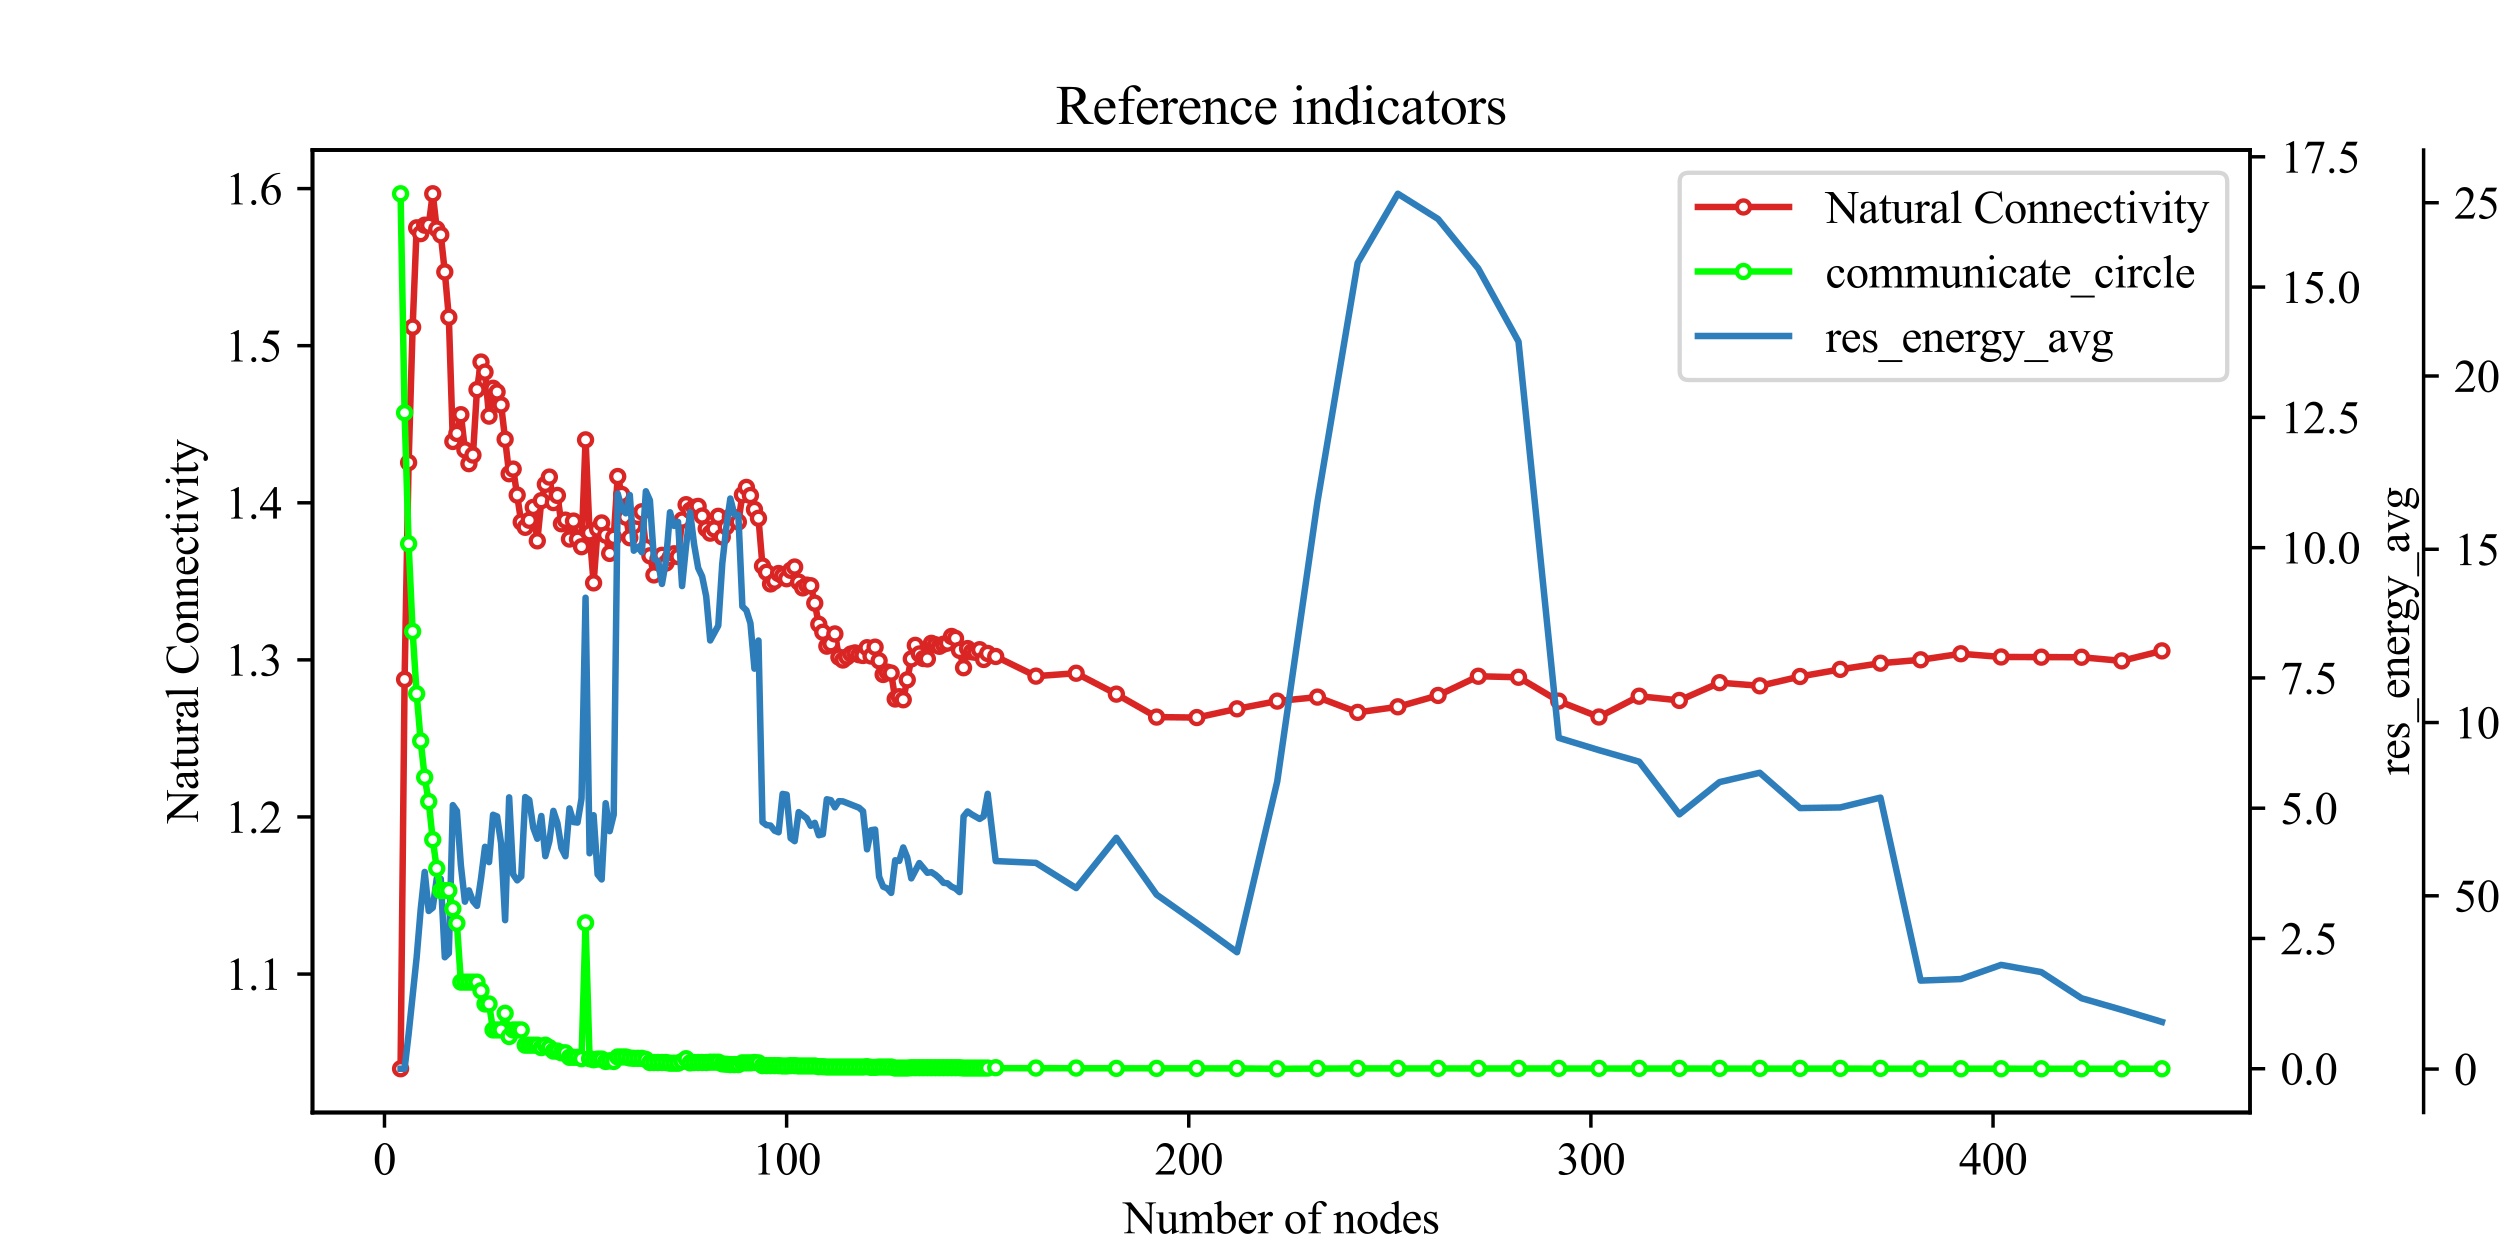 <?xml version="1.0" encoding="utf-8" standalone="no"?>
<!DOCTYPE svg PUBLIC "-//W3C//DTD SVG 1.1//EN"
  "http://www.w3.org/Graphics/SVG/1.1/DTD/svg11.dtd">
<svg xmlns:xlink="http://www.w3.org/1999/xlink" width="576pt" height="288pt" viewBox="0 0 576 288" xmlns="http://www.w3.org/2000/svg" version="1.1">
 <defs>
  <style type="text/css">*{stroke-linejoin: round; stroke-linecap: butt}</style>
 </defs>
 <g id="figure_1">
  <g id="patch_1">
   <path d="M 0 288 
L 576 288 
L 576 0 
L 0 0 
z
" style="fill: #ffffff"/>
  </g>
  <g id="axes_1">
   <g id="patch_2">
    <path d="M 72 256.32 
L 518.4 256.32 
L 518.4 34.56 
L 72 34.56 
z
" style="fill: #ffffff"/>
   </g>
   <g id="matplotlib.axis_1">
    <g id="xtick_1">
     <g id="line2d_1">
      <defs>
       <path id="m44e331bd43" d="M 0 0 
L 0 3.5 
" style="stroke: #000000; stroke-width: 0.8"/>
      </defs>
      <g>
       <use xlink:href="#m44e331bd43" x="88.585" y="256.32" style="stroke: #000000; stroke-width: 0.8"/>
      </g>
     </g>
     <g id="text_1">
      <!-- 0 -->
      <g transform="translate(85.96 270.611) scale(0.105 -0.105)">
       <defs>
        <path id="TimesNewRomanPSMT-30" d="M 231 2094 
Q 231 2819 450 3342 
Q 669 3866 1031 4122 
Q 1313 4325 1613 4325 
Q 2100 4325 2488 3828 
Q 2972 3213 2972 2159 
Q 2972 1422 2759 906 
Q 2547 391 2217 158 
Q 1888 -75 1581 -75 
Q 975 -75 572 641 
Q 231 1244 231 2094 
z
M 844 2016 
Q 844 1141 1059 588 
Q 1238 122 1591 122 
Q 1759 122 1940 273 
Q 2122 425 2216 781 
Q 2359 1319 2359 2297 
Q 2359 3022 2209 3506 
Q 2097 3866 1919 4016 
Q 1791 4119 1609 4119 
Q 1397 4119 1231 3928 
Q 1006 3669 925 3112 
Q 844 2556 844 2016 
z
" transform="scale(0.016)"/>
       </defs>
       <use xlink:href="#TimesNewRomanPSMT-30"/>
      </g>
     </g>
    </g>
    <g id="xtick_2">
     <g id="line2d_2">
      <g>
       <use xlink:href="#m44e331bd43" x="181.237" y="256.32" style="stroke: #000000; stroke-width: 0.8"/>
      </g>
     </g>
     <g id="text_2">
      <!-- 100 -->
      <g transform="translate(173.362 270.611) scale(0.105 -0.105)">
       <defs>
        <path id="TimesNewRomanPSMT-31" d="M 750 3822 
L 1781 4325 
L 1884 4325 
L 1884 747 
Q 1884 391 1914 303 
Q 1944 216 2037 169 
Q 2131 122 2419 116 
L 2419 0 
L 825 0 
L 825 116 
Q 1125 122 1212 167 
Q 1300 213 1334 289 
Q 1369 366 1369 747 
L 1369 3034 
Q 1369 3497 1338 3628 
Q 1316 3728 1258 3775 
Q 1200 3822 1119 3822 
Q 1003 3822 797 3725 
L 750 3822 
z
" transform="scale(0.016)"/>
       </defs>
       <use xlink:href="#TimesNewRomanPSMT-31"/>
       <use xlink:href="#TimesNewRomanPSMT-30" x="50"/>
       <use xlink:href="#TimesNewRomanPSMT-30" x="100"/>
      </g>
     </g>
    </g>
    <g id="xtick_3">
     <g id="line2d_3">
      <g>
       <use xlink:href="#m44e331bd43" x="273.89" y="256.32" style="stroke: #000000; stroke-width: 0.8"/>
      </g>
     </g>
     <g id="text_3">
      <!-- 200 -->
      <g transform="translate(266.015 270.611) scale(0.105 -0.105)">
       <defs>
        <path id="TimesNewRomanPSMT-32" d="M 2934 816 
L 2638 0 
L 138 0 
L 138 116 
Q 1241 1122 1691 1759 
Q 2141 2397 2141 2925 
Q 2141 3328 1894 3587 
Q 1647 3847 1303 3847 
Q 991 3847 742 3664 
Q 494 3481 375 3128 
L 259 3128 
Q 338 3706 661 4015 
Q 984 4325 1469 4325 
Q 1984 4325 2329 3994 
Q 2675 3663 2675 3213 
Q 2675 2891 2525 2569 
Q 2294 2063 1775 1497 
Q 997 647 803 472 
L 1909 472 
Q 2247 472 2383 497 
Q 2519 522 2628 598 
Q 2738 675 2819 816 
L 2934 816 
z
" transform="scale(0.016)"/>
       </defs>
       <use xlink:href="#TimesNewRomanPSMT-32"/>
       <use xlink:href="#TimesNewRomanPSMT-30" x="50"/>
       <use xlink:href="#TimesNewRomanPSMT-30" x="100"/>
      </g>
     </g>
    </g>
    <g id="xtick_4">
     <g id="line2d_4">
      <g>
       <use xlink:href="#m44e331bd43" x="366.542" y="256.32" style="stroke: #000000; stroke-width: 0.8"/>
      </g>
     </g>
     <g id="text_4">
      <!-- 300 -->
      <g transform="translate(358.667 270.611) scale(0.105 -0.105)">
       <defs>
        <path id="TimesNewRomanPSMT-33" d="M 325 3431 
Q 506 3859 782 4092 
Q 1059 4325 1472 4325 
Q 1981 4325 2253 3994 
Q 2459 3747 2459 3466 
Q 2459 3003 1878 2509 
Q 2269 2356 2469 2072 
Q 2669 1788 2669 1403 
Q 2669 853 2319 450 
Q 1863 -75 997 -75 
Q 569 -75 414 31 
Q 259 138 259 259 
Q 259 350 332 419 
Q 406 488 509 488 
Q 588 488 669 463 
Q 722 447 909 348 
Q 1097 250 1169 231 
Q 1284 197 1416 197 
Q 1734 197 1970 444 
Q 2206 691 2206 1028 
Q 2206 1275 2097 1509 
Q 2016 1684 1919 1775 
Q 1784 1900 1550 2001 
Q 1316 2103 1072 2103 
L 972 2103 
L 972 2197 
Q 1219 2228 1467 2375 
Q 1716 2522 1828 2728 
Q 1941 2934 1941 3181 
Q 1941 3503 1739 3701 
Q 1538 3900 1238 3900 
Q 753 3900 428 3381 
L 325 3431 
z
" transform="scale(0.016)"/>
       </defs>
       <use xlink:href="#TimesNewRomanPSMT-33"/>
       <use xlink:href="#TimesNewRomanPSMT-30" x="50"/>
       <use xlink:href="#TimesNewRomanPSMT-30" x="100"/>
      </g>
     </g>
    </g>
    <g id="xtick_5">
     <g id="line2d_5">
      <g>
       <use xlink:href="#m44e331bd43" x="459.195" y="256.32" style="stroke: #000000; stroke-width: 0.8"/>
      </g>
     </g>
     <g id="text_5">
      <!-- 400 -->
      <g transform="translate(451.32 270.611) scale(0.105 -0.105)">
       <defs>
        <path id="TimesNewRomanPSMT-34" d="M 2978 1563 
L 2978 1119 
L 2409 1119 
L 2409 0 
L 1894 0 
L 1894 1119 
L 100 1119 
L 100 1519 
L 2066 4325 
L 2409 4325 
L 2409 1563 
L 2978 1563 
z
M 1894 1563 
L 1894 3666 
L 406 1563 
L 1894 1563 
z
" transform="scale(0.016)"/>
       </defs>
       <use xlink:href="#TimesNewRomanPSMT-34"/>
       <use xlink:href="#TimesNewRomanPSMT-30" x="50"/>
       <use xlink:href="#TimesNewRomanPSMT-30" x="100"/>
      </g>
     </g>
    </g>
    <g id="text_6">
     <!-- Number of nodes -->
     <g transform="translate(258.749 284.148) scale(0.105 -0.105)">
      <defs>
       <path id="TimesNewRomanPSMT-4e" d="M -84 4238 
L 1066 4238 
L 3656 1059 
L 3656 3503 
Q 3656 3894 3569 3991 
Q 3453 4122 3203 4122 
L 3056 4122 
L 3056 4238 
L 4531 4238 
L 4531 4122 
L 4381 4122 
Q 4113 4122 4000 3959 
Q 3931 3859 3931 3503 
L 3931 -69 
L 3819 -69 
L 1025 3344 
L 1025 734 
Q 1025 344 1109 247 
Q 1228 116 1475 116 
L 1625 116 
L 1625 0 
L 150 0 
L 150 116 
L 297 116 
Q 569 116 681 278 
Q 750 378 750 734 
L 750 3681 
Q 566 3897 470 3965 
Q 375 4034 191 4094 
Q 100 4122 -84 4122 
L -84 4238 
z
" transform="scale(0.016)"/>
       <path id="TimesNewRomanPSMT-75" d="M 2709 2863 
L 2709 1128 
Q 2709 631 2732 520 
Q 2756 409 2807 365 
Q 2859 322 2928 322 
Q 3025 322 3147 375 
L 3191 266 
L 2334 -88 
L 2194 -88 
L 2194 519 
Q 1825 119 1631 15 
Q 1438 -88 1222 -88 
Q 981 -88 804 51 
Q 628 191 559 409 
Q 491 628 491 1028 
L 491 2306 
Q 491 2509 447 2587 
Q 403 2666 317 2708 
Q 231 2750 6 2747 
L 6 2863 
L 1009 2863 
L 1009 947 
Q 1009 547 1148 422 
Q 1288 297 1484 297 
Q 1619 297 1789 381 
Q 1959 466 2194 703 
L 2194 2325 
Q 2194 2569 2105 2655 
Q 2016 2741 1734 2747 
L 1734 2863 
L 2709 2863 
z
" transform="scale(0.016)"/>
       <path id="TimesNewRomanPSMT-6d" d="M 1050 2338 
Q 1363 2650 1419 2697 
Q 1559 2816 1721 2881 
Q 1884 2947 2044 2947 
Q 2313 2947 2506 2790 
Q 2700 2634 2766 2338 
Q 3088 2713 3309 2830 
Q 3531 2947 3766 2947 
Q 3994 2947 4170 2830 
Q 4347 2713 4450 2447 
Q 4519 2266 4519 1878 
L 4519 647 
Q 4519 378 4559 278 
Q 4591 209 4675 161 
Q 4759 113 4950 113 
L 4950 0 
L 3538 0 
L 3538 113 
L 3597 113 
Q 3781 113 3884 184 
Q 3956 234 3988 344 
Q 4000 397 4000 647 
L 4000 1878 
Q 4000 2228 3916 2372 
Q 3794 2572 3525 2572 
Q 3359 2572 3192 2489 
Q 3025 2406 2788 2181 
L 2781 2147 
L 2788 2013 
L 2788 647 
Q 2788 353 2820 281 
Q 2853 209 2943 161 
Q 3034 113 3253 113 
L 3253 0 
L 1806 0 
L 1806 113 
Q 2044 113 2133 169 
Q 2222 225 2256 338 
Q 2272 391 2272 647 
L 2272 1878 
Q 2272 2228 2169 2381 
Q 2031 2581 1784 2581 
Q 1616 2581 1450 2491 
Q 1191 2353 1050 2181 
L 1050 647 
Q 1050 366 1089 281 
Q 1128 197 1204 155 
Q 1281 113 1516 113 
L 1516 0 
L 100 0 
L 100 113 
Q 297 113 375 155 
Q 453 197 493 289 
Q 534 381 534 647 
L 534 1741 
Q 534 2213 506 2350 
Q 484 2453 437 2492 
Q 391 2531 309 2531 
Q 222 2531 100 2484 
L 53 2597 
L 916 2947 
L 1050 2947 
L 1050 2338 
z
" transform="scale(0.016)"/>
       <path id="TimesNewRomanPSMT-62" d="M 984 2369 
Q 1400 2947 1881 2947 
Q 2322 2947 2650 2570 
Q 2978 2194 2978 1541 
Q 2978 778 2472 313 
Q 2038 -88 1503 -88 
Q 1253 -88 995 3 
Q 738 94 469 275 
L 469 3241 
Q 469 3728 445 3840 
Q 422 3953 372 3993 
Q 322 4034 247 4034 
Q 159 4034 28 3984 
L -16 4094 
L 844 4444 
L 984 4444 
L 984 2369 
z
M 984 2169 
L 984 456 
Q 1144 300 1314 220 
Q 1484 141 1663 141 
Q 1947 141 2192 453 
Q 2438 766 2438 1363 
Q 2438 1913 2192 2208 
Q 1947 2503 1634 2503 
Q 1469 2503 1303 2419 
Q 1178 2356 984 2169 
z
" transform="scale(0.016)"/>
       <path id="TimesNewRomanPSMT-65" d="M 681 1784 
Q 678 1147 991 784 
Q 1303 422 1725 422 
Q 2006 422 2214 576 
Q 2422 731 2563 1106 
L 2659 1044 
Q 2594 616 2278 264 
Q 1963 -88 1488 -88 
Q 972 -88 605 314 
Q 238 716 238 1394 
Q 238 2128 614 2539 
Q 991 2950 1559 2950 
Q 2041 2950 2350 2633 
Q 2659 2316 2659 1784 
L 681 1784 
z
M 681 1966 
L 2006 1966 
Q 1991 2241 1941 2353 
Q 1863 2528 1708 2628 
Q 1553 2728 1384 2728 
Q 1125 2728 920 2526 
Q 716 2325 681 1966 
z
" transform="scale(0.016)"/>
       <path id="TimesNewRomanPSMT-72" d="M 1038 2947 
L 1038 2303 
Q 1397 2947 1775 2947 
Q 1947 2947 2059 2842 
Q 2172 2738 2172 2600 
Q 2172 2478 2090 2393 
Q 2009 2309 1897 2309 
Q 1788 2309 1652 2417 
Q 1516 2525 1450 2525 
Q 1394 2525 1328 2463 
Q 1188 2334 1038 2041 
L 1038 669 
Q 1038 431 1097 309 
Q 1138 225 1241 169 
Q 1344 113 1538 113 
L 1538 0 
L 72 0 
L 72 113 
Q 291 113 397 181 
Q 475 231 506 341 
Q 522 394 522 644 
L 522 1753 
Q 522 2253 501 2348 
Q 481 2444 426 2487 
Q 372 2531 291 2531 
Q 194 2531 72 2484 
L 41 2597 
L 906 2947 
L 1038 2947 
z
" transform="scale(0.016)"/>
       <path id="TimesNewRomanPSMT-20" transform="scale(0.016)"/>
       <path id="TimesNewRomanPSMT-6f" d="M 1600 2947 
Q 2250 2947 2644 2453 
Q 2978 2031 2978 1484 
Q 2978 1100 2793 706 
Q 2609 313 2286 112 
Q 1963 -88 1566 -88 
Q 919 -88 538 428 
Q 216 863 216 1403 
Q 216 1797 411 2186 
Q 606 2575 925 2761 
Q 1244 2947 1600 2947 
z
M 1503 2744 
Q 1338 2744 1170 2645 
Q 1003 2547 900 2300 
Q 797 2053 797 1666 
Q 797 1041 1045 587 
Q 1294 134 1700 134 
Q 2003 134 2200 384 
Q 2397 634 2397 1244 
Q 2397 2006 2069 2444 
Q 1847 2744 1503 2744 
z
" transform="scale(0.016)"/>
       <path id="TimesNewRomanPSMT-66" d="M 1319 2638 
L 1319 756 
Q 1319 356 1406 250 
Q 1522 113 1716 113 
L 1975 113 
L 1975 0 
L 266 0 
L 266 113 
L 394 113 
Q 519 113 622 175 
Q 725 238 764 344 
Q 803 450 803 756 
L 803 2638 
L 247 2638 
L 247 2863 
L 803 2863 
L 803 3050 
Q 803 3478 940 3775 
Q 1078 4072 1361 4255 
Q 1644 4438 1997 4438 
Q 2325 4438 2600 4225 
Q 2781 4084 2781 3909 
Q 2781 3816 2700 3733 
Q 2619 3650 2525 3650 
Q 2453 3650 2373 3701 
Q 2294 3753 2178 3923 
Q 2063 4094 1966 4153 
Q 1869 4213 1750 4213 
Q 1606 4213 1506 4136 
Q 1406 4059 1362 3898 
Q 1319 3738 1319 3069 
L 1319 2863 
L 2056 2863 
L 2056 2638 
L 1319 2638 
z
" transform="scale(0.016)"/>
       <path id="TimesNewRomanPSMT-6e" d="M 1034 2341 
Q 1538 2947 1994 2947 
Q 2228 2947 2397 2830 
Q 2566 2713 2666 2444 
Q 2734 2256 2734 1869 
L 2734 647 
Q 2734 375 2778 278 
Q 2813 200 2889 156 
Q 2966 113 3172 113 
L 3172 0 
L 1756 0 
L 1756 113 
L 1816 113 
Q 2016 113 2095 173 
Q 2175 234 2206 353 
Q 2219 400 2219 647 
L 2219 1819 
Q 2219 2209 2117 2386 
Q 2016 2563 1775 2563 
Q 1403 2563 1034 2156 
L 1034 647 
Q 1034 356 1069 288 
Q 1113 197 1189 155 
Q 1266 113 1500 113 
L 1500 0 
L 84 0 
L 84 113 
L 147 113 
Q 366 113 442 223 
Q 519 334 519 647 
L 519 1709 
Q 519 2225 495 2337 
Q 472 2450 423 2490 
Q 375 2531 294 2531 
Q 206 2531 84 2484 
L 38 2597 
L 900 2947 
L 1034 2947 
L 1034 2341 
z
" transform="scale(0.016)"/>
       <path id="TimesNewRomanPSMT-64" d="M 2222 322 
Q 2013 103 1813 7 
Q 1613 -88 1381 -88 
Q 913 -88 563 304 
Q 213 697 213 1313 
Q 213 1928 600 2439 
Q 988 2950 1597 2950 
Q 1975 2950 2222 2709 
L 2222 3238 
Q 2222 3728 2198 3840 
Q 2175 3953 2125 3993 
Q 2075 4034 2000 4034 
Q 1919 4034 1784 3984 
L 1744 4094 
L 2597 4444 
L 2738 4444 
L 2738 1134 
Q 2738 631 2761 520 
Q 2784 409 2836 365 
Q 2888 322 2956 322 
Q 3041 322 3181 375 
L 3216 266 
L 2366 -88 
L 2222 -88 
L 2222 322 
z
M 2222 541 
L 2222 2016 
Q 2203 2228 2109 2403 
Q 2016 2578 1861 2667 
Q 1706 2756 1559 2756 
Q 1284 2756 1069 2509 
Q 784 2184 784 1559 
Q 784 928 1059 592 
Q 1334 256 1672 256 
Q 1956 256 2222 541 
z
" transform="scale(0.016)"/>
       <path id="TimesNewRomanPSMT-73" d="M 2050 2947 
L 2050 1972 
L 1947 1972 
Q 1828 2431 1642 2597 
Q 1456 2763 1169 2763 
Q 950 2763 815 2647 
Q 681 2531 681 2391 
Q 681 2216 781 2091 
Q 878 1963 1175 1819 
L 1631 1597 
Q 2266 1288 2266 781 
Q 2266 391 1970 151 
Q 1675 -88 1309 -88 
Q 1047 -88 709 6 
Q 606 38 541 38 
Q 469 38 428 -44 
L 325 -44 
L 325 978 
L 428 978 
Q 516 541 762 319 
Q 1009 97 1316 97 
Q 1531 97 1667 223 
Q 1803 350 1803 528 
Q 1803 744 1651 891 
Q 1500 1038 1047 1263 
Q 594 1488 453 1669 
Q 313 1847 313 2119 
Q 313 2472 555 2709 
Q 797 2947 1181 2947 
Q 1350 2947 1591 2875 
Q 1750 2828 1803 2828 
Q 1853 2828 1881 2850 
Q 1909 2872 1947 2947 
L 2050 2947 
z
" transform="scale(0.016)"/>
      </defs>
      <use xlink:href="#TimesNewRomanPSMT-4e"/>
      <use xlink:href="#TimesNewRomanPSMT-75" x="72.217"/>
      <use xlink:href="#TimesNewRomanPSMT-6d" x="122.217"/>
      <use xlink:href="#TimesNewRomanPSMT-62" x="200"/>
      <use xlink:href="#TimesNewRomanPSMT-65" x="250"/>
      <use xlink:href="#TimesNewRomanPSMT-72" x="294.385"/>
      <use xlink:href="#TimesNewRomanPSMT-20" x="327.686"/>
      <use xlink:href="#TimesNewRomanPSMT-6f" x="352.686"/>
      <use xlink:href="#TimesNewRomanPSMT-66" x="402.686"/>
      <use xlink:href="#TimesNewRomanPSMT-20" x="435.986"/>
      <use xlink:href="#TimesNewRomanPSMT-6e" x="460.986"/>
      <use xlink:href="#TimesNewRomanPSMT-6f" x="510.986"/>
      <use xlink:href="#TimesNewRomanPSMT-64" x="560.986"/>
      <use xlink:href="#TimesNewRomanPSMT-65" x="610.986"/>
      <use xlink:href="#TimesNewRomanPSMT-73" x="655.371"/>
     </g>
    </g>
   </g>
   <g id="matplotlib.axis_2">
    <g id="ytick_1">
     <g id="line2d_6">
      <defs>
       <path id="mff0dd14556" d="M 0 0 
L -3.5 0 
" style="stroke: #000000; stroke-width: 0.8"/>
      </defs>
      <g>
       <use xlink:href="#mff0dd14556" x="72" y="224.423" style="stroke: #000000; stroke-width: 0.8"/>
      </g>
     </g>
     <g id="text_7">
      <!-- 1.1 -->
      <g transform="translate(51.875 228.068) scale(0.105 -0.105)">
       <defs>
        <path id="TimesNewRomanPSMT-2e" d="M 800 606 
Q 947 606 1047 504 
Q 1147 403 1147 259 
Q 1147 116 1045 14 
Q 944 -88 800 -88 
Q 656 -88 554 14 
Q 453 116 453 259 
Q 453 406 554 506 
Q 656 606 800 606 
z
" transform="scale(0.016)"/>
       </defs>
       <use xlink:href="#TimesNewRomanPSMT-31"/>
       <use xlink:href="#TimesNewRomanPSMT-2e" x="50"/>
       <use xlink:href="#TimesNewRomanPSMT-31" x="75"/>
      </g>
     </g>
    </g>
    <g id="ytick_2">
     <g id="line2d_7">
      <g>
       <use xlink:href="#mff0dd14556" x="72" y="188.229" style="stroke: #000000; stroke-width: 0.8"/>
      </g>
     </g>
     <g id="text_8">
      <!-- 1.2 -->
      <g transform="translate(51.875 191.875) scale(0.105 -0.105)">
       <use xlink:href="#TimesNewRomanPSMT-31"/>
       <use xlink:href="#TimesNewRomanPSMT-2e" x="50"/>
       <use xlink:href="#TimesNewRomanPSMT-32" x="75"/>
      </g>
     </g>
    </g>
    <g id="ytick_3">
     <g id="line2d_8">
      <g>
       <use xlink:href="#mff0dd14556" x="72" y="152.035" style="stroke: #000000; stroke-width: 0.8"/>
      </g>
     </g>
     <g id="text_9">
      <!-- 1.3 -->
      <g transform="translate(51.875 155.681) scale(0.105 -0.105)">
       <use xlink:href="#TimesNewRomanPSMT-31"/>
       <use xlink:href="#TimesNewRomanPSMT-2e" x="50"/>
       <use xlink:href="#TimesNewRomanPSMT-33" x="75"/>
      </g>
     </g>
    </g>
    <g id="ytick_4">
     <g id="line2d_9">
      <g>
       <use xlink:href="#mff0dd14556" x="72" y="115.842" style="stroke: #000000; stroke-width: 0.8"/>
      </g>
     </g>
     <g id="text_10">
      <!-- 1.4 -->
      <g transform="translate(51.875 119.487) scale(0.105 -0.105)">
       <use xlink:href="#TimesNewRomanPSMT-31"/>
       <use xlink:href="#TimesNewRomanPSMT-2e" x="50"/>
       <use xlink:href="#TimesNewRomanPSMT-34" x="75"/>
      </g>
     </g>
    </g>
    <g id="ytick_5">
     <g id="line2d_10">
      <g>
       <use xlink:href="#mff0dd14556" x="72" y="79.648" style="stroke: #000000; stroke-width: 0.8"/>
      </g>
     </g>
     <g id="text_11">
      <!-- 1.5 -->
      <g transform="translate(51.875 83.293) scale(0.105 -0.105)">
       <defs>
        <path id="TimesNewRomanPSMT-35" d="M 2778 4238 
L 2534 3706 
L 1259 3706 
L 981 3138 
Q 1809 3016 2294 2522 
Q 2709 2097 2709 1522 
Q 2709 1188 2573 903 
Q 2438 619 2231 419 
Q 2025 219 1772 97 
Q 1413 -75 1034 -75 
Q 653 -75 479 54 
Q 306 184 306 341 
Q 306 428 378 495 
Q 450 563 559 563 
Q 641 563 702 538 
Q 763 513 909 409 
Q 1144 247 1384 247 
Q 1750 247 2026 523 
Q 2303 800 2303 1197 
Q 2303 1581 2056 1914 
Q 1809 2247 1375 2428 
Q 1034 2569 447 2591 
L 1259 4238 
L 2778 4238 
z
" transform="scale(0.016)"/>
       </defs>
       <use xlink:href="#TimesNewRomanPSMT-31"/>
       <use xlink:href="#TimesNewRomanPSMT-2e" x="50"/>
       <use xlink:href="#TimesNewRomanPSMT-35" x="75"/>
      </g>
     </g>
    </g>
    <g id="ytick_6">
     <g id="line2d_11">
      <g>
       <use xlink:href="#mff0dd14556" x="72" y="43.454" style="stroke: #000000; stroke-width: 0.8"/>
      </g>
     </g>
     <g id="text_12">
      <!-- 1.6 -->
      <g transform="translate(51.875 47.1) scale(0.105 -0.105)">
       <defs>
        <path id="TimesNewRomanPSMT-36" d="M 2869 4325 
L 2869 4209 
Q 2456 4169 2195 4045 
Q 1934 3922 1679 3669 
Q 1425 3416 1258 3105 
Q 1091 2794 978 2366 
Q 1428 2675 1881 2675 
Q 2316 2675 2634 2325 
Q 2953 1975 2953 1425 
Q 2953 894 2631 456 
Q 2244 -75 1606 -75 
Q 1172 -75 869 213 
Q 275 772 275 1663 
Q 275 2231 503 2743 
Q 731 3256 1154 3653 
Q 1578 4050 1965 4187 
Q 2353 4325 2688 4325 
L 2869 4325 
z
M 925 2138 
Q 869 1716 869 1456 
Q 869 1156 980 804 
Q 1091 453 1309 247 
Q 1469 100 1697 100 
Q 1969 100 2183 356 
Q 2397 613 2397 1088 
Q 2397 1622 2184 2012 
Q 1972 2403 1581 2403 
Q 1463 2403 1327 2353 
Q 1191 2303 925 2138 
z
" transform="scale(0.016)"/>
       </defs>
       <use xlink:href="#TimesNewRomanPSMT-31"/>
       <use xlink:href="#TimesNewRomanPSMT-2e" x="50"/>
       <use xlink:href="#TimesNewRomanPSMT-36" x="75"/>
      </g>
     </g>
    </g>
    <g id="text_13">
     <!-- Natural Connectivity -->
     <g transform="translate(45.609 189.617) rotate(-90) scale(0.105 -0.105)">
      <defs>
       <path id="TimesNewRomanPSMT-61" d="M 1822 413 
Q 1381 72 1269 19 
Q 1100 -59 909 -59 
Q 613 -59 420 144 
Q 228 347 228 678 
Q 228 888 322 1041 
Q 450 1253 767 1440 
Q 1084 1628 1822 1897 
L 1822 2009 
Q 1822 2438 1686 2597 
Q 1550 2756 1291 2756 
Q 1094 2756 978 2650 
Q 859 2544 859 2406 
L 866 2225 
Q 866 2081 792 2003 
Q 719 1925 600 1925 
Q 484 1925 411 2006 
Q 338 2088 338 2228 
Q 338 2497 613 2722 
Q 888 2947 1384 2947 
Q 1766 2947 2009 2819 
Q 2194 2722 2281 2516 
Q 2338 2381 2338 1966 
L 2338 994 
Q 2338 584 2353 492 
Q 2369 400 2405 369 
Q 2441 338 2488 338 
Q 2538 338 2575 359 
Q 2641 400 2828 588 
L 2828 413 
Q 2478 -56 2159 -56 
Q 2006 -56 1915 50 
Q 1825 156 1822 413 
z
M 1822 616 
L 1822 1706 
Q 1350 1519 1213 1441 
Q 966 1303 859 1153 
Q 753 1003 753 825 
Q 753 600 887 451 
Q 1022 303 1197 303 
Q 1434 303 1822 616 
z
" transform="scale(0.016)"/>
       <path id="TimesNewRomanPSMT-74" d="M 1031 3803 
L 1031 2863 
L 1700 2863 
L 1700 2644 
L 1031 2644 
L 1031 788 
Q 1031 509 1111 412 
Q 1191 316 1316 316 
Q 1419 316 1516 380 
Q 1613 444 1666 569 
L 1788 569 
Q 1678 263 1478 108 
Q 1278 -47 1066 -47 
Q 922 -47 784 33 
Q 647 113 581 261 
Q 516 409 516 719 
L 516 2644 
L 63 2644 
L 63 2747 
Q 234 2816 414 2980 
Q 594 3144 734 3369 
Q 806 3488 934 3803 
L 1031 3803 
z
" transform="scale(0.016)"/>
       <path id="TimesNewRomanPSMT-6c" d="M 1184 4444 
L 1184 647 
Q 1184 378 1223 290 
Q 1263 203 1344 158 
Q 1425 113 1647 113 
L 1647 0 
L 244 0 
L 244 113 
Q 441 113 512 153 
Q 584 194 625 287 
Q 666 381 666 647 
L 666 3247 
Q 666 3731 644 3842 
Q 622 3953 573 3993 
Q 525 4034 450 4034 
Q 369 4034 244 3984 
L 191 4094 
L 1044 4444 
L 1184 4444 
z
" transform="scale(0.016)"/>
       <path id="TimesNewRomanPSMT-43" d="M 3853 4334 
L 3950 2894 
L 3853 2894 
Q 3659 3541 3300 3825 
Q 2941 4109 2438 4109 
Q 2016 4109 1675 3895 
Q 1334 3681 1139 3212 
Q 944 2744 944 2047 
Q 944 1472 1128 1050 
Q 1313 628 1683 403 
Q 2053 178 2528 178 
Q 2941 178 3256 354 
Q 3572 531 3950 1056 
L 4047 994 
Q 3728 428 3303 165 
Q 2878 -97 2294 -97 
Q 1241 -97 663 684 
Q 231 1266 231 2053 
Q 231 2688 515 3219 
Q 800 3750 1298 4042 
Q 1797 4334 2388 4334 
Q 2847 4334 3294 4109 
Q 3425 4041 3481 4041 
Q 3566 4041 3628 4100 
Q 3709 4184 3744 4334 
L 3853 4334 
z
" transform="scale(0.016)"/>
       <path id="TimesNewRomanPSMT-63" d="M 2631 1088 
Q 2516 522 2178 217 
Q 1841 -88 1431 -88 
Q 944 -88 581 321 
Q 219 731 219 1428 
Q 219 2103 620 2525 
Q 1022 2947 1584 2947 
Q 2006 2947 2278 2723 
Q 2550 2500 2550 2259 
Q 2550 2141 2473 2067 
Q 2397 1994 2259 1994 
Q 2075 1994 1981 2113 
Q 1928 2178 1911 2362 
Q 1894 2547 1784 2644 
Q 1675 2738 1481 2738 
Q 1169 2738 978 2506 
Q 725 2200 725 1697 
Q 725 1184 976 792 
Q 1228 400 1656 400 
Q 1963 400 2206 609 
Q 2378 753 2541 1131 
L 2631 1088 
z
" transform="scale(0.016)"/>
       <path id="TimesNewRomanPSMT-69" d="M 928 4444 
Q 1059 4444 1151 4351 
Q 1244 4259 1244 4128 
Q 1244 3997 1151 3903 
Q 1059 3809 928 3809 
Q 797 3809 703 3903 
Q 609 3997 609 4128 
Q 609 4259 701 4351 
Q 794 4444 928 4444 
z
M 1188 2947 
L 1188 647 
Q 1188 378 1227 289 
Q 1266 200 1342 156 
Q 1419 113 1622 113 
L 1622 0 
L 231 0 
L 231 113 
Q 441 113 512 153 
Q 584 194 626 287 
Q 669 381 669 647 
L 669 1750 
Q 669 2216 641 2353 
Q 619 2453 572 2492 
Q 525 2531 444 2531 
Q 356 2531 231 2484 
L 188 2597 
L 1050 2947 
L 1188 2947 
z
" transform="scale(0.016)"/>
       <path id="TimesNewRomanPSMT-76" d="M 53 2863 
L 1400 2863 
L 1400 2747 
L 1313 2747 
Q 1191 2747 1127 2687 
Q 1063 2628 1063 2528 
Q 1063 2419 1128 2269 
L 1794 688 
L 2463 2328 
Q 2534 2503 2534 2594 
Q 2534 2638 2509 2666 
Q 2475 2713 2422 2730 
Q 2369 2747 2206 2747 
L 2206 2863 
L 3141 2863 
L 3141 2747 
Q 2978 2734 2916 2681 
Q 2806 2588 2719 2369 
L 1703 -88 
L 1575 -88 
L 553 2328 
Q 484 2497 421 2570 
Q 359 2644 263 2694 
Q 209 2722 53 2747 
L 53 2863 
z
" transform="scale(0.016)"/>
       <path id="TimesNewRomanPSMT-79" d="M 38 2863 
L 1372 2863 
L 1372 2747 
L 1306 2747 
Q 1166 2747 1095 2686 
Q 1025 2625 1025 2534 
Q 1025 2413 1128 2197 
L 1825 753 
L 2466 2334 
Q 2519 2463 2519 2588 
Q 2519 2644 2497 2672 
Q 2472 2706 2419 2726 
Q 2366 2747 2231 2747 
L 2231 2863 
L 3163 2863 
L 3163 2747 
Q 3047 2734 2984 2696 
Q 2922 2659 2847 2556 
Q 2819 2513 2741 2316 
L 1575 -541 
Q 1406 -956 1132 -1168 
Q 859 -1381 606 -1381 
Q 422 -1381 303 -1275 
Q 184 -1169 184 -1031 
Q 184 -900 270 -820 
Q 356 -741 506 -741 
Q 609 -741 788 -809 
Q 913 -856 944 -856 
Q 1038 -856 1148 -759 
Q 1259 -663 1372 -384 
L 1575 113 
L 547 2272 
Q 500 2369 397 2513 
Q 319 2622 269 2659 
Q 197 2709 38 2747 
L 38 2863 
z
" transform="scale(0.016)"/>
      </defs>
      <use xlink:href="#TimesNewRomanPSMT-4e"/>
      <use xlink:href="#TimesNewRomanPSMT-61" x="72.217"/>
      <use xlink:href="#TimesNewRomanPSMT-74" x="116.602"/>
      <use xlink:href="#TimesNewRomanPSMT-75" x="144.385"/>
      <use xlink:href="#TimesNewRomanPSMT-72" x="194.385"/>
      <use xlink:href="#TimesNewRomanPSMT-61" x="227.686"/>
      <use xlink:href="#TimesNewRomanPSMT-6c" x="272.07"/>
      <use xlink:href="#TimesNewRomanPSMT-20" x="299.854"/>
      <use xlink:href="#TimesNewRomanPSMT-43" x="324.854"/>
      <use xlink:href="#TimesNewRomanPSMT-6f" x="391.553"/>
      <use xlink:href="#TimesNewRomanPSMT-6e" x="441.553"/>
      <use xlink:href="#TimesNewRomanPSMT-6e" x="491.553"/>
      <use xlink:href="#TimesNewRomanPSMT-65" x="541.553"/>
      <use xlink:href="#TimesNewRomanPSMT-63" x="585.938"/>
      <use xlink:href="#TimesNewRomanPSMT-74" x="630.322"/>
      <use xlink:href="#TimesNewRomanPSMT-69" x="658.105"/>
      <use xlink:href="#TimesNewRomanPSMT-76" x="685.889"/>
      <use xlink:href="#TimesNewRomanPSMT-69" x="735.889"/>
      <use xlink:href="#TimesNewRomanPSMT-74" x="763.672"/>
      <use xlink:href="#TimesNewRomanPSMT-79" x="791.455"/>
     </g>
    </g>
   </g>
   <g id="line2d_12">
    <path d="M 92.291 246.24 
L 93.217 156.541 
L 94.144 106.592 
L 95.07 75.374 
L 95.997 52.491 
L 96.924 53.833 
L 97.85 51.885 
L 98.777 51.892 
L 99.703 44.64 
L 100.63 52.766 
L 101.556 54.108 
L 102.483 62.658 
L 103.409 73.089 
L 104.336 101.715 
L 105.262 99.854 
L 106.189 95.548 
L 107.115 103.655 
L 108.042 106.83 
L 108.968 104.845 
L 109.895 89.774 
L 110.821 83.41 
L 111.748 85.732 
L 112.674 95.874 
L 113.601 89.458 
L 114.528 90.305 
L 115.454 93.296 
L 117.307 109.153 
L 118.234 108.078 
L 120.087 120.292 
L 121.013 121.494 
L 121.94 119.873 
L 122.866 116.903 
L 123.793 124.612 
L 124.719 115.359 
L 125.646 111.587 
L 126.572 109.916 
L 127.499 115.799 
L 128.425 114.147 
L 129.352 120.678 
L 130.278 119.839 
L 131.205 124.196 
L 132.132 120.059 
L 133.058 124.239 
L 133.985 125.964 
L 134.911 101.344 
L 135.838 122.769 
L 136.764 134.297 
L 137.691 121.893 
L 138.617 120.488 
L 139.544 123.287 
L 140.47 127.502 
L 141.397 123.799 
L 142.323 109.787 
L 143.25 113.921 
L 145.103 123.9 
L 146.029 121.127 
L 146.956 118.975 
L 147.882 117.908 
L 148.809 126.159 
L 149.735 128.05 
L 150.662 132.461 
L 151.589 128.807 
L 152.515 127.948 
L 153.442 129.729 
L 154.368 128.478 
L 155.295 127.591 
L 156.221 128.229 
L 157.148 119.823 
L 158.074 116.284 
L 159.001 117.607 
L 159.927 116.9 
L 160.854 116.67 
L 161.78 118.897 
L 162.707 121.82 
L 163.633 122.838 
L 164.56 121.861 
L 165.486 118.958 
L 166.413 123.709 
L 168.266 119.084 
L 169.193 119.23 
L 170.119 120.272 
L 171.046 113.998 
L 171.972 112.297 
L 172.899 114.165 
L 173.825 117.374 
L 174.752 119.411 
L 175.678 130.409 
L 176.605 131.856 
L 177.531 134.538 
L 178.458 133.901 
L 179.384 132.138 
L 181.237 133.345 
L 182.164 131.399 
L 183.09 130.642 
L 184.017 134.109 
L 184.943 135.451 
L 185.87 134.812 
L 186.797 134.955 
L 187.723 138.969 
L 188.65 143.833 
L 189.576 145.669 
L 190.503 148.877 
L 191.429 148.316 
L 192.356 146.058 
L 193.282 151.408 
L 194.209 152.07 
L 196.062 150.677 
L 196.988 150.427 
L 197.915 150.854 
L 198.841 151.023 
L 199.768 149.229 
L 200.694 151.152 
L 201.621 149.104 
L 203.474 155.4 
L 204.4 154.845 
L 205.327 155.074 
L 206.254 161.053 
L 207.18 160.519 
L 208.107 161.226 
L 209.96 151.815 
L 210.886 148.689 
L 211.813 150.679 
L 212.739 151.719 
L 213.666 151.817 
L 214.592 148.22 
L 216.445 148.905 
L 217.372 148.428 
L 218.298 148.165 
L 219.225 146.634 
L 220.151 147.081 
L 221.078 149.844 
L 222.004 153.846 
L 222.931 149.43 
L 223.858 150.173 
L 224.784 150.296 
L 225.711 149.69 
L 226.637 151.939 
L 227.564 150.552 
L 229.417 151.254 
L 238.682 155.78 
L 247.947 155.112 
L 257.212 159.929 
L 266.478 165.216 
L 275.743 165.326 
L 285.008 163.313 
L 294.273 161.534 
L 303.539 160.612 
L 312.804 164.133 
L 322.069 162.846 
L 331.334 160.23 
L 340.6 155.807 
L 349.865 156.041 
L 359.13 161.534 
L 368.396 165.195 
L 377.661 160.404 
L 386.926 161.379 
L 396.191 157.285 
L 405.457 158.017 
L 414.722 155.868 
L 423.987 154.227 
L 433.252 152.799 
L 442.518 152.02 
L 451.783 150.622 
L 461.048 151.364 
L 479.579 151.427 
L 488.844 152.267 
L 498.109 149.962 
L 498.109 149.962 
" clip-path="url(#pf557e9ff02)" style="fill: none; stroke: #d92523; stroke-width: 1.5; stroke-linecap: square"/>
    <defs>
     <path id="m207c0ce448" d="M 0 1.5 
C 0.398 1.5 0.779 1.342 1.061 1.061 
C 1.342 0.779 1.5 0.398 1.5 0 
C 1.5 -0.398 1.342 -0.779 1.061 -1.061 
C 0.779 -1.342 0.398 -1.5 0 -1.5 
C -0.398 -1.5 -0.779 -1.342 -1.061 -1.061 
C -1.342 -0.779 -1.5 -0.398 -1.5 0 
C -1.5 0.398 -1.342 0.779 -1.061 1.061 
C -0.779 1.342 -0.398 1.5 0 1.5 
z
" style="stroke: #d92523"/>
    </defs>
    <g clip-path="url(#pf557e9ff02)">
     <use xlink:href="#m207c0ce448" x="92.291" y="246.24" style="fill: #ffffff; stroke: #d92523"/>
     <use xlink:href="#m207c0ce448" x="93.217" y="156.541" style="fill: #ffffff; stroke: #d92523"/>
     <use xlink:href="#m207c0ce448" x="94.144" y="106.592" style="fill: #ffffff; stroke: #d92523"/>
     <use xlink:href="#m207c0ce448" x="95.07" y="75.374" style="fill: #ffffff; stroke: #d92523"/>
     <use xlink:href="#m207c0ce448" x="95.997" y="52.491" style="fill: #ffffff; stroke: #d92523"/>
     <use xlink:href="#m207c0ce448" x="96.924" y="53.833" style="fill: #ffffff; stroke: #d92523"/>
     <use xlink:href="#m207c0ce448" x="97.85" y="51.885" style="fill: #ffffff; stroke: #d92523"/>
     <use xlink:href="#m207c0ce448" x="98.777" y="51.892" style="fill: #ffffff; stroke: #d92523"/>
     <use xlink:href="#m207c0ce448" x="99.703" y="44.64" style="fill: #ffffff; stroke: #d92523"/>
     <use xlink:href="#m207c0ce448" x="100.63" y="52.766" style="fill: #ffffff; stroke: #d92523"/>
     <use xlink:href="#m207c0ce448" x="101.556" y="54.108" style="fill: #ffffff; stroke: #d92523"/>
     <use xlink:href="#m207c0ce448" x="102.483" y="62.658" style="fill: #ffffff; stroke: #d92523"/>
     <use xlink:href="#m207c0ce448" x="103.409" y="73.089" style="fill: #ffffff; stroke: #d92523"/>
     <use xlink:href="#m207c0ce448" x="104.336" y="101.715" style="fill: #ffffff; stroke: #d92523"/>
     <use xlink:href="#m207c0ce448" x="105.262" y="99.854" style="fill: #ffffff; stroke: #d92523"/>
     <use xlink:href="#m207c0ce448" x="106.189" y="95.548" style="fill: #ffffff; stroke: #d92523"/>
     <use xlink:href="#m207c0ce448" x="107.115" y="103.655" style="fill: #ffffff; stroke: #d92523"/>
     <use xlink:href="#m207c0ce448" x="108.042" y="106.83" style="fill: #ffffff; stroke: #d92523"/>
     <use xlink:href="#m207c0ce448" x="108.968" y="104.845" style="fill: #ffffff; stroke: #d92523"/>
     <use xlink:href="#m207c0ce448" x="109.895" y="89.774" style="fill: #ffffff; stroke: #d92523"/>
     <use xlink:href="#m207c0ce448" x="110.821" y="83.41" style="fill: #ffffff; stroke: #d92523"/>
     <use xlink:href="#m207c0ce448" x="111.748" y="85.732" style="fill: #ffffff; stroke: #d92523"/>
     <use xlink:href="#m207c0ce448" x="112.674" y="95.874" style="fill: #ffffff; stroke: #d92523"/>
     <use xlink:href="#m207c0ce448" x="113.601" y="89.458" style="fill: #ffffff; stroke: #d92523"/>
     <use xlink:href="#m207c0ce448" x="114.528" y="90.305" style="fill: #ffffff; stroke: #d92523"/>
     <use xlink:href="#m207c0ce448" x="115.454" y="93.296" style="fill: #ffffff; stroke: #d92523"/>
     <use xlink:href="#m207c0ce448" x="116.381" y="101.219" style="fill: #ffffff; stroke: #d92523"/>
     <use xlink:href="#m207c0ce448" x="117.307" y="109.153" style="fill: #ffffff; stroke: #d92523"/>
     <use xlink:href="#m207c0ce448" x="118.234" y="108.078" style="fill: #ffffff; stroke: #d92523"/>
     <use xlink:href="#m207c0ce448" x="119.16" y="114.063" style="fill: #ffffff; stroke: #d92523"/>
     <use xlink:href="#m207c0ce448" x="120.087" y="120.292" style="fill: #ffffff; stroke: #d92523"/>
     <use xlink:href="#m207c0ce448" x="121.013" y="121.494" style="fill: #ffffff; stroke: #d92523"/>
     <use xlink:href="#m207c0ce448" x="121.94" y="119.873" style="fill: #ffffff; stroke: #d92523"/>
     <use xlink:href="#m207c0ce448" x="122.866" y="116.903" style="fill: #ffffff; stroke: #d92523"/>
     <use xlink:href="#m207c0ce448" x="123.793" y="124.612" style="fill: #ffffff; stroke: #d92523"/>
     <use xlink:href="#m207c0ce448" x="124.719" y="115.359" style="fill: #ffffff; stroke: #d92523"/>
     <use xlink:href="#m207c0ce448" x="125.646" y="111.587" style="fill: #ffffff; stroke: #d92523"/>
     <use xlink:href="#m207c0ce448" x="126.572" y="109.916" style="fill: #ffffff; stroke: #d92523"/>
     <use xlink:href="#m207c0ce448" x="127.499" y="115.799" style="fill: #ffffff; stroke: #d92523"/>
     <use xlink:href="#m207c0ce448" x="128.425" y="114.147" style="fill: #ffffff; stroke: #d92523"/>
     <use xlink:href="#m207c0ce448" x="129.352" y="120.678" style="fill: #ffffff; stroke: #d92523"/>
     <use xlink:href="#m207c0ce448" x="130.278" y="119.839" style="fill: #ffffff; stroke: #d92523"/>
     <use xlink:href="#m207c0ce448" x="131.205" y="124.196" style="fill: #ffffff; stroke: #d92523"/>
     <use xlink:href="#m207c0ce448" x="132.132" y="120.059" style="fill: #ffffff; stroke: #d92523"/>
     <use xlink:href="#m207c0ce448" x="133.058" y="124.239" style="fill: #ffffff; stroke: #d92523"/>
     <use xlink:href="#m207c0ce448" x="133.985" y="125.964" style="fill: #ffffff; stroke: #d92523"/>
     <use xlink:href="#m207c0ce448" x="134.911" y="101.344" style="fill: #ffffff; stroke: #d92523"/>
     <use xlink:href="#m207c0ce448" x="135.838" y="122.769" style="fill: #ffffff; stroke: #d92523"/>
     <use xlink:href="#m207c0ce448" x="136.764" y="134.297" style="fill: #ffffff; stroke: #d92523"/>
     <use xlink:href="#m207c0ce448" x="137.691" y="121.893" style="fill: #ffffff; stroke: #d92523"/>
     <use xlink:href="#m207c0ce448" x="138.617" y="120.488" style="fill: #ffffff; stroke: #d92523"/>
     <use xlink:href="#m207c0ce448" x="139.544" y="123.287" style="fill: #ffffff; stroke: #d92523"/>
     <use xlink:href="#m207c0ce448" x="140.47" y="127.502" style="fill: #ffffff; stroke: #d92523"/>
     <use xlink:href="#m207c0ce448" x="141.397" y="123.799" style="fill: #ffffff; stroke: #d92523"/>
     <use xlink:href="#m207c0ce448" x="142.323" y="109.787" style="fill: #ffffff; stroke: #d92523"/>
     <use xlink:href="#m207c0ce448" x="143.25" y="113.921" style="fill: #ffffff; stroke: #d92523"/>
     <use xlink:href="#m207c0ce448" x="144.176" y="119.146" style="fill: #ffffff; stroke: #d92523"/>
     <use xlink:href="#m207c0ce448" x="145.103" y="123.9" style="fill: #ffffff; stroke: #d92523"/>
     <use xlink:href="#m207c0ce448" x="146.029" y="121.127" style="fill: #ffffff; stroke: #d92523"/>
     <use xlink:href="#m207c0ce448" x="146.956" y="118.975" style="fill: #ffffff; stroke: #d92523"/>
     <use xlink:href="#m207c0ce448" x="147.882" y="117.908" style="fill: #ffffff; stroke: #d92523"/>
     <use xlink:href="#m207c0ce448" x="148.809" y="126.159" style="fill: #ffffff; stroke: #d92523"/>
     <use xlink:href="#m207c0ce448" x="149.735" y="128.05" style="fill: #ffffff; stroke: #d92523"/>
     <use xlink:href="#m207c0ce448" x="150.662" y="132.461" style="fill: #ffffff; stroke: #d92523"/>
     <use xlink:href="#m207c0ce448" x="151.589" y="128.807" style="fill: #ffffff; stroke: #d92523"/>
     <use xlink:href="#m207c0ce448" x="152.515" y="127.948" style="fill: #ffffff; stroke: #d92523"/>
     <use xlink:href="#m207c0ce448" x="153.442" y="129.729" style="fill: #ffffff; stroke: #d92523"/>
     <use xlink:href="#m207c0ce448" x="154.368" y="128.478" style="fill: #ffffff; stroke: #d92523"/>
     <use xlink:href="#m207c0ce448" x="155.295" y="127.591" style="fill: #ffffff; stroke: #d92523"/>
     <use xlink:href="#m207c0ce448" x="156.221" y="128.229" style="fill: #ffffff; stroke: #d92523"/>
     <use xlink:href="#m207c0ce448" x="157.148" y="119.823" style="fill: #ffffff; stroke: #d92523"/>
     <use xlink:href="#m207c0ce448" x="158.074" y="116.284" style="fill: #ffffff; stroke: #d92523"/>
     <use xlink:href="#m207c0ce448" x="159.001" y="117.607" style="fill: #ffffff; stroke: #d92523"/>
     <use xlink:href="#m207c0ce448" x="159.927" y="116.9" style="fill: #ffffff; stroke: #d92523"/>
     <use xlink:href="#m207c0ce448" x="160.854" y="116.67" style="fill: #ffffff; stroke: #d92523"/>
     <use xlink:href="#m207c0ce448" x="161.78" y="118.897" style="fill: #ffffff; stroke: #d92523"/>
     <use xlink:href="#m207c0ce448" x="162.707" y="121.82" style="fill: #ffffff; stroke: #d92523"/>
     <use xlink:href="#m207c0ce448" x="163.633" y="122.838" style="fill: #ffffff; stroke: #d92523"/>
     <use xlink:href="#m207c0ce448" x="164.56" y="121.861" style="fill: #ffffff; stroke: #d92523"/>
     <use xlink:href="#m207c0ce448" x="165.486" y="118.958" style="fill: #ffffff; stroke: #d92523"/>
     <use xlink:href="#m207c0ce448" x="166.413" y="123.709" style="fill: #ffffff; stroke: #d92523"/>
     <use xlink:href="#m207c0ce448" x="167.339" y="121.389" style="fill: #ffffff; stroke: #d92523"/>
     <use xlink:href="#m207c0ce448" x="168.266" y="119.084" style="fill: #ffffff; stroke: #d92523"/>
     <use xlink:href="#m207c0ce448" x="169.193" y="119.23" style="fill: #ffffff; stroke: #d92523"/>
     <use xlink:href="#m207c0ce448" x="170.119" y="120.272" style="fill: #ffffff; stroke: #d92523"/>
     <use xlink:href="#m207c0ce448" x="171.046" y="113.998" style="fill: #ffffff; stroke: #d92523"/>
     <use xlink:href="#m207c0ce448" x="171.972" y="112.297" style="fill: #ffffff; stroke: #d92523"/>
     <use xlink:href="#m207c0ce448" x="172.899" y="114.165" style="fill: #ffffff; stroke: #d92523"/>
     <use xlink:href="#m207c0ce448" x="173.825" y="117.374" style="fill: #ffffff; stroke: #d92523"/>
     <use xlink:href="#m207c0ce448" x="174.752" y="119.411" style="fill: #ffffff; stroke: #d92523"/>
     <use xlink:href="#m207c0ce448" x="175.678" y="130.409" style="fill: #ffffff; stroke: #d92523"/>
     <use xlink:href="#m207c0ce448" x="176.605" y="131.856" style="fill: #ffffff; stroke: #d92523"/>
     <use xlink:href="#m207c0ce448" x="177.531" y="134.538" style="fill: #ffffff; stroke: #d92523"/>
     <use xlink:href="#m207c0ce448" x="178.458" y="133.901" style="fill: #ffffff; stroke: #d92523"/>
     <use xlink:href="#m207c0ce448" x="179.384" y="132.138" style="fill: #ffffff; stroke: #d92523"/>
     <use xlink:href="#m207c0ce448" x="180.311" y="132.684" style="fill: #ffffff; stroke: #d92523"/>
     <use xlink:href="#m207c0ce448" x="181.237" y="133.345" style="fill: #ffffff; stroke: #d92523"/>
     <use xlink:href="#m207c0ce448" x="182.164" y="131.399" style="fill: #ffffff; stroke: #d92523"/>
     <use xlink:href="#m207c0ce448" x="183.09" y="130.642" style="fill: #ffffff; stroke: #d92523"/>
     <use xlink:href="#m207c0ce448" x="184.017" y="134.109" style="fill: #ffffff; stroke: #d92523"/>
     <use xlink:href="#m207c0ce448" x="184.943" y="135.451" style="fill: #ffffff; stroke: #d92523"/>
     <use xlink:href="#m207c0ce448" x="185.87" y="134.812" style="fill: #ffffff; stroke: #d92523"/>
     <use xlink:href="#m207c0ce448" x="186.797" y="134.955" style="fill: #ffffff; stroke: #d92523"/>
     <use xlink:href="#m207c0ce448" x="187.723" y="138.969" style="fill: #ffffff; stroke: #d92523"/>
     <use xlink:href="#m207c0ce448" x="188.65" y="143.833" style="fill: #ffffff; stroke: #d92523"/>
     <use xlink:href="#m207c0ce448" x="189.576" y="145.669" style="fill: #ffffff; stroke: #d92523"/>
     <use xlink:href="#m207c0ce448" x="190.503" y="148.877" style="fill: #ffffff; stroke: #d92523"/>
     <use xlink:href="#m207c0ce448" x="191.429" y="148.316" style="fill: #ffffff; stroke: #d92523"/>
     <use xlink:href="#m207c0ce448" x="192.356" y="146.058" style="fill: #ffffff; stroke: #d92523"/>
     <use xlink:href="#m207c0ce448" x="193.282" y="151.408" style="fill: #ffffff; stroke: #d92523"/>
     <use xlink:href="#m207c0ce448" x="194.209" y="152.07" style="fill: #ffffff; stroke: #d92523"/>
     <use xlink:href="#m207c0ce448" x="195.135" y="151.366" style="fill: #ffffff; stroke: #d92523"/>
     <use xlink:href="#m207c0ce448" x="196.062" y="150.677" style="fill: #ffffff; stroke: #d92523"/>
     <use xlink:href="#m207c0ce448" x="196.988" y="150.427" style="fill: #ffffff; stroke: #d92523"/>
     <use xlink:href="#m207c0ce448" x="197.915" y="150.854" style="fill: #ffffff; stroke: #d92523"/>
     <use xlink:href="#m207c0ce448" x="198.841" y="151.023" style="fill: #ffffff; stroke: #d92523"/>
     <use xlink:href="#m207c0ce448" x="199.768" y="149.229" style="fill: #ffffff; stroke: #d92523"/>
     <use xlink:href="#m207c0ce448" x="200.694" y="151.152" style="fill: #ffffff; stroke: #d92523"/>
     <use xlink:href="#m207c0ce448" x="201.621" y="149.104" style="fill: #ffffff; stroke: #d92523"/>
     <use xlink:href="#m207c0ce448" x="202.547" y="152.246" style="fill: #ffffff; stroke: #d92523"/>
     <use xlink:href="#m207c0ce448" x="203.474" y="155.4" style="fill: #ffffff; stroke: #d92523"/>
     <use xlink:href="#m207c0ce448" x="204.4" y="154.845" style="fill: #ffffff; stroke: #d92523"/>
     <use xlink:href="#m207c0ce448" x="205.327" y="155.074" style="fill: #ffffff; stroke: #d92523"/>
     <use xlink:href="#m207c0ce448" x="206.254" y="161.053" style="fill: #ffffff; stroke: #d92523"/>
     <use xlink:href="#m207c0ce448" x="207.18" y="160.519" style="fill: #ffffff; stroke: #d92523"/>
     <use xlink:href="#m207c0ce448" x="208.107" y="161.226" style="fill: #ffffff; stroke: #d92523"/>
     <use xlink:href="#m207c0ce448" x="209.033" y="156.639" style="fill: #ffffff; stroke: #d92523"/>
     <use xlink:href="#m207c0ce448" x="209.96" y="151.815" style="fill: #ffffff; stroke: #d92523"/>
     <use xlink:href="#m207c0ce448" x="210.886" y="148.689" style="fill: #ffffff; stroke: #d92523"/>
     <use xlink:href="#m207c0ce448" x="211.813" y="150.679" style="fill: #ffffff; stroke: #d92523"/>
     <use xlink:href="#m207c0ce448" x="212.739" y="151.719" style="fill: #ffffff; stroke: #d92523"/>
     <use xlink:href="#m207c0ce448" x="213.666" y="151.817" style="fill: #ffffff; stroke: #d92523"/>
     <use xlink:href="#m207c0ce448" x="214.592" y="148.22" style="fill: #ffffff; stroke: #d92523"/>
     <use xlink:href="#m207c0ce448" x="215.519" y="148.553" style="fill: #ffffff; stroke: #d92523"/>
     <use xlink:href="#m207c0ce448" x="216.445" y="148.905" style="fill: #ffffff; stroke: #d92523"/>
     <use xlink:href="#m207c0ce448" x="217.372" y="148.428" style="fill: #ffffff; stroke: #d92523"/>
     <use xlink:href="#m207c0ce448" x="218.298" y="148.165" style="fill: #ffffff; stroke: #d92523"/>
     <use xlink:href="#m207c0ce448" x="219.225" y="146.634" style="fill: #ffffff; stroke: #d92523"/>
     <use xlink:href="#m207c0ce448" x="220.151" y="147.081" style="fill: #ffffff; stroke: #d92523"/>
     <use xlink:href="#m207c0ce448" x="221.078" y="149.844" style="fill: #ffffff; stroke: #d92523"/>
     <use xlink:href="#m207c0ce448" x="222.004" y="153.846" style="fill: #ffffff; stroke: #d92523"/>
     <use xlink:href="#m207c0ce448" x="222.931" y="149.43" style="fill: #ffffff; stroke: #d92523"/>
     <use xlink:href="#m207c0ce448" x="223.858" y="150.173" style="fill: #ffffff; stroke: #d92523"/>
     <use xlink:href="#m207c0ce448" x="224.784" y="150.296" style="fill: #ffffff; stroke: #d92523"/>
     <use xlink:href="#m207c0ce448" x="225.711" y="149.69" style="fill: #ffffff; stroke: #d92523"/>
     <use xlink:href="#m207c0ce448" x="226.637" y="151.939" style="fill: #ffffff; stroke: #d92523"/>
     <use xlink:href="#m207c0ce448" x="227.564" y="150.552" style="fill: #ffffff; stroke: #d92523"/>
     <use xlink:href="#m207c0ce448" x="229.417" y="151.254" style="fill: #ffffff; stroke: #d92523"/>
     <use xlink:href="#m207c0ce448" x="238.682" y="155.78" style="fill: #ffffff; stroke: #d92523"/>
     <use xlink:href="#m207c0ce448" x="247.947" y="155.112" style="fill: #ffffff; stroke: #d92523"/>
     <use xlink:href="#m207c0ce448" x="257.212" y="159.929" style="fill: #ffffff; stroke: #d92523"/>
     <use xlink:href="#m207c0ce448" x="266.478" y="165.216" style="fill: #ffffff; stroke: #d92523"/>
     <use xlink:href="#m207c0ce448" x="275.743" y="165.326" style="fill: #ffffff; stroke: #d92523"/>
     <use xlink:href="#m207c0ce448" x="285.008" y="163.313" style="fill: #ffffff; stroke: #d92523"/>
     <use xlink:href="#m207c0ce448" x="294.273" y="161.534" style="fill: #ffffff; stroke: #d92523"/>
     <use xlink:href="#m207c0ce448" x="303.539" y="160.612" style="fill: #ffffff; stroke: #d92523"/>
     <use xlink:href="#m207c0ce448" x="312.804" y="164.133" style="fill: #ffffff; stroke: #d92523"/>
     <use xlink:href="#m207c0ce448" x="322.069" y="162.846" style="fill: #ffffff; stroke: #d92523"/>
     <use xlink:href="#m207c0ce448" x="331.334" y="160.23" style="fill: #ffffff; stroke: #d92523"/>
     <use xlink:href="#m207c0ce448" x="340.6" y="155.807" style="fill: #ffffff; stroke: #d92523"/>
     <use xlink:href="#m207c0ce448" x="349.865" y="156.041" style="fill: #ffffff; stroke: #d92523"/>
     <use xlink:href="#m207c0ce448" x="359.13" y="161.534" style="fill: #ffffff; stroke: #d92523"/>
     <use xlink:href="#m207c0ce448" x="368.396" y="165.195" style="fill: #ffffff; stroke: #d92523"/>
     <use xlink:href="#m207c0ce448" x="377.661" y="160.404" style="fill: #ffffff; stroke: #d92523"/>
     <use xlink:href="#m207c0ce448" x="386.926" y="161.379" style="fill: #ffffff; stroke: #d92523"/>
     <use xlink:href="#m207c0ce448" x="396.191" y="157.285" style="fill: #ffffff; stroke: #d92523"/>
     <use xlink:href="#m207c0ce448" x="405.457" y="158.017" style="fill: #ffffff; stroke: #d92523"/>
     <use xlink:href="#m207c0ce448" x="414.722" y="155.868" style="fill: #ffffff; stroke: #d92523"/>
     <use xlink:href="#m207c0ce448" x="423.987" y="154.227" style="fill: #ffffff; stroke: #d92523"/>
     <use xlink:href="#m207c0ce448" x="433.252" y="152.799" style="fill: #ffffff; stroke: #d92523"/>
     <use xlink:href="#m207c0ce448" x="442.518" y="152.02" style="fill: #ffffff; stroke: #d92523"/>
     <use xlink:href="#m207c0ce448" x="451.783" y="150.622" style="fill: #ffffff; stroke: #d92523"/>
     <use xlink:href="#m207c0ce448" x="461.048" y="151.364" style="fill: #ffffff; stroke: #d92523"/>
     <use xlink:href="#m207c0ce448" x="470.313" y="151.41" style="fill: #ffffff; stroke: #d92523"/>
     <use xlink:href="#m207c0ce448" x="479.579" y="151.427" style="fill: #ffffff; stroke: #d92523"/>
     <use xlink:href="#m207c0ce448" x="488.844" y="152.267" style="fill: #ffffff; stroke: #d92523"/>
     <use xlink:href="#m207c0ce448" x="498.109" y="149.962" style="fill: #ffffff; stroke: #d92523"/>
    </g>
   </g>
   <g id="patch_3">
    <path d="M 72 256.32 
L 72 34.56 
" style="fill: none; stroke: #000000; stroke-width: 0.8; stroke-linejoin: miter; stroke-linecap: square"/>
   </g>
   <g id="patch_4">
    <path d="M 518.4 256.32 
L 518.4 34.56 
" style="fill: none; stroke: #000000; stroke-width: 0.8; stroke-linejoin: miter; stroke-linecap: square"/>
   </g>
   <g id="patch_5">
    <path d="M 72 256.32 
L 518.4 256.32 
" style="fill: none; stroke: #000000; stroke-width: 0.8; stroke-linejoin: miter; stroke-linecap: square"/>
   </g>
   <g id="patch_6">
    <path d="M 72 34.56 
L 518.4 34.56 
" style="fill: none; stroke: #000000; stroke-width: 0.8; stroke-linejoin: miter; stroke-linecap: square"/>
   </g>
   <g id="legend_1">
    <g id="patch_7">
     <path d="M 389.096 87.557 
L 511.05 87.557 
Q 513.15 87.557 513.15 85.457 
L 513.15 41.91 
Q 513.15 39.81 511.05 39.81 
L 389.096 39.81 
Q 386.996 39.81 386.996 41.91 
L 386.996 85.457 
Q 386.996 87.557 389.096 87.557 
z
" style="fill: #ffffff; opacity: 0.8; stroke: #cccccc; stroke-linejoin: miter"/>
    </g>
    <g id="line2d_13">
     <path d="M 391.196 47.685 
L 401.696 47.685 
L 412.196 47.685 
" style="fill: none; stroke: #d92523; stroke-width: 1.5; stroke-linecap: square"/>
     <g>
      <use xlink:href="#m207c0ce448" x="401.696" y="47.685" style="fill: #ffffff; stroke: #d92523"/>
     </g>
    </g>
    <g id="text_14">
     <!-- Natural Connectivity -->
     <g transform="translate(420.596 51.36) scale(0.105 -0.105)">
      <use xlink:href="#TimesNewRomanPSMT-4e"/>
      <use xlink:href="#TimesNewRomanPSMT-61" x="72.217"/>
      <use xlink:href="#TimesNewRomanPSMT-74" x="116.602"/>
      <use xlink:href="#TimesNewRomanPSMT-75" x="144.385"/>
      <use xlink:href="#TimesNewRomanPSMT-72" x="194.385"/>
      <use xlink:href="#TimesNewRomanPSMT-61" x="227.686"/>
      <use xlink:href="#TimesNewRomanPSMT-6c" x="272.07"/>
      <use xlink:href="#TimesNewRomanPSMT-20" x="299.854"/>
      <use xlink:href="#TimesNewRomanPSMT-43" x="324.854"/>
      <use xlink:href="#TimesNewRomanPSMT-6f" x="391.553"/>
      <use xlink:href="#TimesNewRomanPSMT-6e" x="441.553"/>
      <use xlink:href="#TimesNewRomanPSMT-6e" x="491.553"/>
      <use xlink:href="#TimesNewRomanPSMT-65" x="541.553"/>
      <use xlink:href="#TimesNewRomanPSMT-63" x="585.938"/>
      <use xlink:href="#TimesNewRomanPSMT-74" x="630.322"/>
      <use xlink:href="#TimesNewRomanPSMT-69" x="658.105"/>
      <use xlink:href="#TimesNewRomanPSMT-76" x="685.889"/>
      <use xlink:href="#TimesNewRomanPSMT-69" x="735.889"/>
      <use xlink:href="#TimesNewRomanPSMT-74" x="763.672"/>
      <use xlink:href="#TimesNewRomanPSMT-79" x="791.455"/>
     </g>
    </g>
    <g id="line2d_14">
     <path d="M 391.196 62.551 
L 401.696 62.551 
L 412.196 62.551 
" style="fill: none; stroke: #00ff00; stroke-width: 1.5; stroke-linecap: square"/>
     <defs>
      <path id="mb9842e957e" d="M 0 1.5 
C 0.398 1.5 0.779 1.342 1.061 1.061 
C 1.342 0.779 1.5 0.398 1.5 0 
C 1.5 -0.398 1.342 -0.779 1.061 -1.061 
C 0.779 -1.342 0.398 -1.5 0 -1.5 
C -0.398 -1.5 -0.779 -1.342 -1.061 -1.061 
C -1.342 -0.779 -1.5 -0.398 -1.5 0 
C -1.5 0.398 -1.342 0.779 -1.061 1.061 
C -0.779 1.342 -0.398 1.5 0 1.5 
z
" style="stroke: #00ff00"/>
     </defs>
     <g>
      <use xlink:href="#mb9842e957e" x="401.696" y="62.551" style="fill: #ffffff; stroke: #00ff00"/>
     </g>
    </g>
    <g id="text_15">
     <!-- communicate_circle -->
     <g transform="translate(420.596 66.226) scale(0.105 -0.105)">
      <defs>
       <path id="TimesNewRomanPSMT-5f" d="M 3256 -1381 
L -53 -1381 
L -53 -1119 
L 3256 -1119 
L 3256 -1381 
z
" transform="scale(0.016)"/>
      </defs>
      <use xlink:href="#TimesNewRomanPSMT-63"/>
      <use xlink:href="#TimesNewRomanPSMT-6f" x="44.385"/>
      <use xlink:href="#TimesNewRomanPSMT-6d" x="94.385"/>
      <use xlink:href="#TimesNewRomanPSMT-6d" x="172.168"/>
      <use xlink:href="#TimesNewRomanPSMT-75" x="249.951"/>
      <use xlink:href="#TimesNewRomanPSMT-6e" x="299.951"/>
      <use xlink:href="#TimesNewRomanPSMT-69" x="349.951"/>
      <use xlink:href="#TimesNewRomanPSMT-63" x="377.734"/>
      <use xlink:href="#TimesNewRomanPSMT-61" x="422.119"/>
      <use xlink:href="#TimesNewRomanPSMT-74" x="466.504"/>
      <use xlink:href="#TimesNewRomanPSMT-65" x="494.287"/>
      <use xlink:href="#TimesNewRomanPSMT-5f" x="538.672"/>
      <use xlink:href="#TimesNewRomanPSMT-63" x="588.672"/>
      <use xlink:href="#TimesNewRomanPSMT-69" x="633.057"/>
      <use xlink:href="#TimesNewRomanPSMT-72" x="660.84"/>
      <use xlink:href="#TimesNewRomanPSMT-63" x="694.141"/>
      <use xlink:href="#TimesNewRomanPSMT-6c" x="738.525"/>
      <use xlink:href="#TimesNewRomanPSMT-65" x="766.309"/>
     </g>
    </g>
    <g id="line2d_15">
     <path d="M 391.196 77.416 
L 401.696 77.416 
L 412.196 77.416 
" style="fill: none; stroke: #2e7ebb; stroke-width: 1.5; stroke-linecap: square"/>
    </g>
    <g id="text_16">
     <!-- res_energy_avg -->
     <g transform="translate(420.596 81.091) scale(0.105 -0.105)">
      <defs>
       <path id="TimesNewRomanPSMT-67" d="M 966 1044 
Q 703 1172 562 1401 
Q 422 1631 422 1909 
Q 422 2334 742 2640 
Q 1063 2947 1563 2947 
Q 1972 2947 2272 2747 
L 2878 2747 
Q 3013 2747 3034 2739 
Q 3056 2731 3066 2713 
Q 3084 2684 3084 2613 
Q 3084 2531 3069 2500 
Q 3059 2484 3036 2475 
Q 3013 2466 2878 2466 
L 2506 2466 
Q 2681 2241 2681 1891 
Q 2681 1491 2375 1206 
Q 2069 922 1553 922 
Q 1341 922 1119 984 
Q 981 866 932 777 
Q 884 688 884 625 
Q 884 572 936 522 
Q 988 472 1138 450 
Q 1225 438 1575 428 
Q 2219 413 2409 384 
Q 2700 344 2873 169 
Q 3047 -6 3047 -263 
Q 3047 -616 2716 -925 
Q 2228 -1381 1444 -1381 
Q 841 -1381 425 -1109 
Q 191 -953 191 -784 
Q 191 -709 225 -634 
Q 278 -519 444 -313 
Q 466 -284 763 25 
Q 600 122 533 198 
Q 466 275 466 372 
Q 466 481 555 628 
Q 644 775 966 1044 
z
M 1509 2797 
Q 1278 2797 1122 2612 
Q 966 2428 966 2047 
Q 966 1553 1178 1281 
Q 1341 1075 1591 1075 
Q 1828 1075 1981 1253 
Q 2134 1431 2134 1813 
Q 2134 2309 1919 2591 
Q 1759 2797 1509 2797 
z
M 934 0 
Q 788 -159 713 -296 
Q 638 -434 638 -550 
Q 638 -700 819 -813 
Q 1131 -1006 1722 -1006 
Q 2284 -1006 2551 -807 
Q 2819 -609 2819 -384 
Q 2819 -222 2659 -153 
Q 2497 -84 2016 -72 
Q 1313 -53 934 0 
z
" transform="scale(0.016)"/>
      </defs>
      <use xlink:href="#TimesNewRomanPSMT-72"/>
      <use xlink:href="#TimesNewRomanPSMT-65" x="33.301"/>
      <use xlink:href="#TimesNewRomanPSMT-73" x="77.686"/>
      <use xlink:href="#TimesNewRomanPSMT-5f" x="116.602"/>
      <use xlink:href="#TimesNewRomanPSMT-65" x="166.602"/>
      <use xlink:href="#TimesNewRomanPSMT-6e" x="210.986"/>
      <use xlink:href="#TimesNewRomanPSMT-65" x="260.986"/>
      <use xlink:href="#TimesNewRomanPSMT-72" x="305.371"/>
      <use xlink:href="#TimesNewRomanPSMT-67" x="336.922"/>
      <use xlink:href="#TimesNewRomanPSMT-79" x="386.922"/>
      <use xlink:href="#TimesNewRomanPSMT-5f" x="436.922"/>
      <use xlink:href="#TimesNewRomanPSMT-61" x="486.922"/>
      <use xlink:href="#TimesNewRomanPSMT-76" x="531.307"/>
      <use xlink:href="#TimesNewRomanPSMT-67" x="581.307"/>
     </g>
    </g>
   </g>
  </g>
  <g id="axes_2">
   <g id="matplotlib.axis_3">
    <g id="ytick_7">
     <g id="line2d_16">
      <defs>
       <path id="mb58c3562c5" d="M 0 0 
L 3.5 0 
" style="stroke: #000000; stroke-width: 0.8"/>
      </defs>
      <g>
       <use xlink:href="#mb58c3562c5" x="518.4" y="246.24" style="stroke: #000000; stroke-width: 0.8"/>
      </g>
     </g>
     <g id="text_17">
      <!-- 0.0 -->
      <g transform="translate(525.4 249.885) scale(0.105 -0.105)">
       <use xlink:href="#TimesNewRomanPSMT-30"/>
       <use xlink:href="#TimesNewRomanPSMT-2e" x="50"/>
       <use xlink:href="#TimesNewRomanPSMT-30" x="75"/>
      </g>
     </g>
    </g>
    <g id="ytick_8">
     <g id="line2d_17">
      <g>
       <use xlink:href="#mb58c3562c5" x="518.4" y="216.225" style="stroke: #000000; stroke-width: 0.8"/>
      </g>
     </g>
     <g id="text_18">
      <!-- 2.5 -->
      <g transform="translate(525.4 219.87) scale(0.105 -0.105)">
       <use xlink:href="#TimesNewRomanPSMT-32"/>
       <use xlink:href="#TimesNewRomanPSMT-2e" x="50"/>
       <use xlink:href="#TimesNewRomanPSMT-35" x="75"/>
      </g>
     </g>
    </g>
    <g id="ytick_9">
     <g id="line2d_18">
      <g>
       <use xlink:href="#mb58c3562c5" x="518.4" y="186.209" style="stroke: #000000; stroke-width: 0.8"/>
      </g>
     </g>
     <g id="text_19">
      <!-- 5.0 -->
      <g transform="translate(525.4 189.855) scale(0.105 -0.105)">
       <use xlink:href="#TimesNewRomanPSMT-35"/>
       <use xlink:href="#TimesNewRomanPSMT-2e" x="50"/>
       <use xlink:href="#TimesNewRomanPSMT-30" x="75"/>
      </g>
     </g>
    </g>
    <g id="ytick_10">
     <g id="line2d_19">
      <g>
       <use xlink:href="#mb58c3562c5" x="518.4" y="156.194" style="stroke: #000000; stroke-width: 0.8"/>
      </g>
     </g>
     <g id="text_20">
      <!-- 7.5 -->
      <g transform="translate(525.4 159.839) scale(0.105 -0.105)">
       <defs>
        <path id="TimesNewRomanPSMT-37" d="M 644 4238 
L 2916 4238 
L 2916 4119 
L 1503 -88 
L 1153 -88 
L 2419 3728 
L 1253 3728 
Q 900 3728 750 3644 
Q 488 3500 328 3200 
L 238 3234 
L 644 4238 
z
" transform="scale(0.016)"/>
       </defs>
       <use xlink:href="#TimesNewRomanPSMT-37"/>
       <use xlink:href="#TimesNewRomanPSMT-2e" x="50"/>
       <use xlink:href="#TimesNewRomanPSMT-35" x="75"/>
      </g>
     </g>
    </g>
    <g id="ytick_11">
     <g id="line2d_20">
      <g>
       <use xlink:href="#mb58c3562c5" x="518.4" y="126.178" style="stroke: #000000; stroke-width: 0.8"/>
      </g>
     </g>
     <g id="text_21">
      <!-- 10.0 -->
      <g transform="translate(525.4 129.824) scale(0.105 -0.105)">
       <use xlink:href="#TimesNewRomanPSMT-31"/>
       <use xlink:href="#TimesNewRomanPSMT-30" x="50"/>
       <use xlink:href="#TimesNewRomanPSMT-2e" x="100"/>
       <use xlink:href="#TimesNewRomanPSMT-30" x="125"/>
      </g>
     </g>
    </g>
    <g id="ytick_12">
     <g id="line2d_21">
      <g>
       <use xlink:href="#mb58c3562c5" x="518.4" y="96.163" style="stroke: #000000; stroke-width: 0.8"/>
      </g>
     </g>
     <g id="text_22">
      <!-- 12.5 -->
      <g transform="translate(525.4 99.808) scale(0.105 -0.105)">
       <use xlink:href="#TimesNewRomanPSMT-31"/>
       <use xlink:href="#TimesNewRomanPSMT-32" x="50"/>
       <use xlink:href="#TimesNewRomanPSMT-2e" x="100"/>
       <use xlink:href="#TimesNewRomanPSMT-35" x="125"/>
      </g>
     </g>
    </g>
    <g id="ytick_13">
     <g id="line2d_22">
      <g>
       <use xlink:href="#mb58c3562c5" x="518.4" y="66.147" style="stroke: #000000; stroke-width: 0.8"/>
      </g>
     </g>
     <g id="text_23">
      <!-- 15.0 -->
      <g transform="translate(525.4 69.793) scale(0.105 -0.105)">
       <use xlink:href="#TimesNewRomanPSMT-31"/>
       <use xlink:href="#TimesNewRomanPSMT-35" x="50"/>
       <use xlink:href="#TimesNewRomanPSMT-2e" x="100"/>
       <use xlink:href="#TimesNewRomanPSMT-30" x="125"/>
      </g>
     </g>
    </g>
    <g id="ytick_14">
     <g id="line2d_23">
      <g>
       <use xlink:href="#mb58c3562c5" x="518.4" y="36.132" style="stroke: #000000; stroke-width: 0.8"/>
      </g>
     </g>
     <g id="text_24">
      <!-- 17.5 -->
      <g transform="translate(525.4 39.777) scale(0.105 -0.105)">
       <use xlink:href="#TimesNewRomanPSMT-31"/>
       <use xlink:href="#TimesNewRomanPSMT-37" x="50"/>
       <use xlink:href="#TimesNewRomanPSMT-2e" x="100"/>
       <use xlink:href="#TimesNewRomanPSMT-35" x="125"/>
      </g>
     </g>
    </g>
    <g id="text_25">
     <!-- res_energy_avg -->
     <g transform="translate(555.046 178.585) rotate(-90) scale(0.105 -0.105)">
      <use xlink:href="#TimesNewRomanPSMT-72"/>
      <use xlink:href="#TimesNewRomanPSMT-65" x="33.301"/>
      <use xlink:href="#TimesNewRomanPSMT-73" x="77.686"/>
      <use xlink:href="#TimesNewRomanPSMT-5f" x="116.602"/>
      <use xlink:href="#TimesNewRomanPSMT-65" x="166.602"/>
      <use xlink:href="#TimesNewRomanPSMT-6e" x="210.986"/>
      <use xlink:href="#TimesNewRomanPSMT-65" x="260.986"/>
      <use xlink:href="#TimesNewRomanPSMT-72" x="305.371"/>
      <use xlink:href="#TimesNewRomanPSMT-67" x="336.922"/>
      <use xlink:href="#TimesNewRomanPSMT-79" x="386.922"/>
      <use xlink:href="#TimesNewRomanPSMT-5f" x="436.922"/>
      <use xlink:href="#TimesNewRomanPSMT-61" x="486.922"/>
      <use xlink:href="#TimesNewRomanPSMT-76" x="531.307"/>
      <use xlink:href="#TimesNewRomanPSMT-67" x="581.307"/>
     </g>
    </g>
   </g>
   <g id="line2d_24">
    <path d="M 92.291 246.24 
L 93.217 246.24 
L 94.144 238.254 
L 95.997 220.567 
L 96.924 209.557 
L 97.85 200.902 
L 98.777 209.889 
L 99.703 209.137 
L 100.63 202.406 
L 101.556 202.486 
L 102.483 220.549 
L 103.409 219.642 
L 104.336 185.507 
L 105.262 186.831 
L 106.189 199.398 
L 107.115 207.743 
L 108.042 205.151 
L 108.968 207.627 
L 109.895 208.708 
L 110.821 202.445 
L 111.748 195.112 
L 112.674 198.628 
L 113.601 187.724 
L 114.528 188.107 
L 115.454 194.295 
L 116.381 212 
L 117.307 183.716 
L 118.234 201.462 
L 119.16 202.832 
L 120.087 201.946 
L 121.013 183.653 
L 121.94 184.314 
L 122.866 190.722 
L 123.793 193.243 
L 124.719 188.006 
L 125.646 197.253 
L 126.572 193.813 
L 127.499 186.831 
L 128.425 189.624 
L 129.352 195.417 
L 130.278 197.279 
L 131.205 186.26 
L 132.132 189.396 
L 133.058 189.52 
L 133.985 183.972 
L 134.911 137.725 
L 135.838 196.585 
L 136.764 187.835 
L 137.691 201.465 
L 138.617 202.619 
L 139.544 185.064 
L 140.47 191.496 
L 141.397 187.709 
L 142.323 113.732 
L 143.25 117.163 
L 144.176 118.265 
L 145.103 114.051 
L 146.029 126.878 
L 146.956 125.996 
L 147.882 127.242 
L 148.809 113.189 
L 149.735 115.262 
L 150.662 128.773 
L 151.589 129.307 
L 152.515 134.533 
L 153.442 129.295 
L 154.368 118.03 
L 155.295 121.164 
L 156.221 120.249 
L 157.148 135.027 
L 158.074 125.712 
L 159.001 118.025 
L 159.927 125.47 
L 160.854 130.854 
L 161.78 132.837 
L 162.707 137.407 
L 163.633 147.557 
L 165.486 144.152 
L 166.413 129.857 
L 167.339 121.497 
L 168.266 114.87 
L 169.193 118.532 
L 170.119 118.642 
L 171.046 139.716 
L 171.972 140.615 
L 172.899 143.594 
L 173.825 154.053 
L 174.752 147.58 
L 175.678 189.405 
L 176.605 190.11 
L 177.531 190.207 
L 178.458 191.382 
L 179.384 191.755 
L 180.311 182.919 
L 181.237 183.084 
L 182.164 193.11 
L 183.09 193.8 
L 184.017 187.115 
L 185.87 188.526 
L 186.797 190.269 
L 187.723 189.585 
L 188.65 192.434 
L 189.576 192.212 
L 190.503 184.151 
L 191.429 184.36 
L 192.356 186.001 
L 193.282 184.593 
L 194.209 184.634 
L 197.915 186.095 
L 198.841 186.918 
L 199.768 195.679 
L 200.694 191.278 
L 201.621 191.137 
L 202.547 202.003 
L 203.474 204.277 
L 204.4 204.674 
L 205.327 205.724 
L 206.254 198.207 
L 207.18 198.349 
L 208.107 195.256 
L 209.033 197.579 
L 209.96 202.375 
L 211.813 198.854 
L 213.666 201.087 
L 214.592 200.948 
L 215.519 201.549 
L 216.445 202.353 
L 217.372 203.396 
L 218.298 203.51 
L 219.225 204.282 
L 220.151 204.716 
L 221.078 205.535 
L 222.004 188.113 
L 222.931 186.963 
L 223.858 187.624 
L 225.711 188.681 
L 226.637 188.086 
L 227.564 182.9 
L 229.417 198.386 
L 238.682 198.808 
L 247.947 204.609 
L 257.212 193.028 
L 266.478 206.126 
L 275.743 212.668 
L 285.008 219.387 
L 294.273 180.063 
L 303.539 115.625 
L 312.804 60.558 
L 322.069 44.64 
L 331.334 50.465 
L 340.6 61.881 
L 349.865 78.701 
L 359.13 170.013 
L 368.396 172.832 
L 377.661 175.489 
L 386.926 187.629 
L 396.191 180.193 
L 405.457 178.044 
L 414.722 186.183 
L 423.987 186.036 
L 433.252 183.77 
L 442.518 225.928 
L 451.783 225.575 
L 461.048 222.312 
L 470.313 223.971 
L 479.579 229.994 
L 488.844 232.656 
L 498.109 235.45 
L 498.109 235.45 
" clip-path="url(#pf557e9ff02)" style="fill: none; stroke: #2e7ebb; stroke-width: 1.5; stroke-linecap: square"/>
   </g>
   <g id="patch_8">
    <path d="M 72 256.32 
L 72 34.56 
" style="fill: none; stroke: #000000; stroke-width: 0.8; stroke-linejoin: miter; stroke-linecap: square"/>
   </g>
   <g id="patch_9">
    <path d="M 518.4 256.32 
L 518.4 34.56 
" style="fill: none; stroke: #000000; stroke-width: 0.8; stroke-linejoin: miter; stroke-linecap: square"/>
   </g>
   <g id="patch_10">
    <path d="M 72 256.32 
L 518.4 256.32 
" style="fill: none; stroke: #000000; stroke-width: 0.8; stroke-linejoin: miter; stroke-linecap: square"/>
   </g>
   <g id="patch_11">
    <path d="M 72 34.56 
L 518.4 34.56 
" style="fill: none; stroke: #000000; stroke-width: 0.8; stroke-linejoin: miter; stroke-linecap: square"/>
   </g>
  </g>
  <g id="axes_3">
   <g id="matplotlib.axis_4">
    <g id="ytick_15">
     <g id="line2d_25">
      <g>
       <use xlink:href="#mb58c3562c5" x="558.4" y="246.32" style="stroke: #000000; stroke-width: 0.8"/>
      </g>
     </g>
     <g id="text_26">
      <!-- 0 -->
      <g transform="translate(565.4 249.965) scale(0.105 -0.105)">
       <use xlink:href="#TimesNewRomanPSMT-30"/>
      </g>
     </g>
    </g>
    <g id="ytick_16">
     <g id="line2d_26">
      <g>
       <use xlink:href="#mb58c3562c5" x="558.4" y="206.399" style="stroke: #000000; stroke-width: 0.8"/>
      </g>
     </g>
     <g id="text_27">
      <!-- 500 -->
      <g transform="translate(565.4 210.045) scale(0.105 -0.105)">
       <use xlink:href="#TimesNewRomanPSMT-35"/>
       <use xlink:href="#TimesNewRomanPSMT-30" x="50"/>
       <use xlink:href="#TimesNewRomanPSMT-30" x="100"/>
      </g>
     </g>
    </g>
    <g id="ytick_17">
     <g id="line2d_27">
      <g>
       <use xlink:href="#mb58c3562c5" x="558.4" y="166.478" style="stroke: #000000; stroke-width: 0.8"/>
      </g>
     </g>
     <g id="text_28">
      <!-- 1000 -->
      <g transform="translate(565.4 170.124) scale(0.105 -0.105)">
       <use xlink:href="#TimesNewRomanPSMT-31"/>
       <use xlink:href="#TimesNewRomanPSMT-30" x="50"/>
       <use xlink:href="#TimesNewRomanPSMT-30" x="100"/>
       <use xlink:href="#TimesNewRomanPSMT-30" x="150"/>
      </g>
     </g>
    </g>
    <g id="ytick_18">
     <g id="line2d_28">
      <g>
       <use xlink:href="#mb58c3562c5" x="558.4" y="126.557" style="stroke: #000000; stroke-width: 0.8"/>
      </g>
     </g>
     <g id="text_29">
      <!-- 1500 -->
      <g transform="translate(565.4 130.203) scale(0.105 -0.105)">
       <use xlink:href="#TimesNewRomanPSMT-31"/>
       <use xlink:href="#TimesNewRomanPSMT-35" x="50"/>
       <use xlink:href="#TimesNewRomanPSMT-30" x="100"/>
       <use xlink:href="#TimesNewRomanPSMT-30" x="150"/>
      </g>
     </g>
    </g>
    <g id="ytick_19">
     <g id="line2d_29">
      <g>
       <use xlink:href="#mb58c3562c5" x="558.4" y="86.637" style="stroke: #000000; stroke-width: 0.8"/>
      </g>
     </g>
     <g id="text_30">
      <!-- 2000 -->
      <g transform="translate(565.4 90.282) scale(0.105 -0.105)">
       <use xlink:href="#TimesNewRomanPSMT-32"/>
       <use xlink:href="#TimesNewRomanPSMT-30" x="50"/>
       <use xlink:href="#TimesNewRomanPSMT-30" x="100"/>
       <use xlink:href="#TimesNewRomanPSMT-30" x="150"/>
      </g>
     </g>
    </g>
    <g id="ytick_20">
     <g id="line2d_30">
      <g>
       <use xlink:href="#mb58c3562c5" x="558.4" y="46.716" style="stroke: #000000; stroke-width: 0.8"/>
      </g>
     </g>
     <g id="text_31">
      <!-- 2500 -->
      <g transform="translate(565.4 50.361) scale(0.105 -0.105)">
       <use xlink:href="#TimesNewRomanPSMT-32"/>
       <use xlink:href="#TimesNewRomanPSMT-35" x="50"/>
       <use xlink:href="#TimesNewRomanPSMT-30" x="100"/>
       <use xlink:href="#TimesNewRomanPSMT-30" x="150"/>
      </g>
     </g>
    </g>
    <g id="text_32">
     <!-- communicate_circle -->
     <g transform="translate(597.691 188.003) rotate(-90) scale(0.105 -0.105)">
      <use xlink:href="#TimesNewRomanPSMT-63"/>
      <use xlink:href="#TimesNewRomanPSMT-6f" x="44.385"/>
      <use xlink:href="#TimesNewRomanPSMT-6d" x="94.385"/>
      <use xlink:href="#TimesNewRomanPSMT-6d" x="172.168"/>
      <use xlink:href="#TimesNewRomanPSMT-75" x="249.951"/>
      <use xlink:href="#TimesNewRomanPSMT-6e" x="299.951"/>
      <use xlink:href="#TimesNewRomanPSMT-69" x="349.951"/>
      <use xlink:href="#TimesNewRomanPSMT-63" x="377.734"/>
      <use xlink:href="#TimesNewRomanPSMT-61" x="422.119"/>
      <use xlink:href="#TimesNewRomanPSMT-74" x="466.504"/>
      <use xlink:href="#TimesNewRomanPSMT-65" x="494.287"/>
      <use xlink:href="#TimesNewRomanPSMT-5f" x="538.672"/>
      <use xlink:href="#TimesNewRomanPSMT-63" x="588.672"/>
      <use xlink:href="#TimesNewRomanPSMT-69" x="633.057"/>
      <use xlink:href="#TimesNewRomanPSMT-72" x="660.84"/>
      <use xlink:href="#TimesNewRomanPSMT-63" x="694.141"/>
      <use xlink:href="#TimesNewRomanPSMT-6c" x="738.525"/>
      <use xlink:href="#TimesNewRomanPSMT-65" x="766.309"/>
     </g>
    </g>
   </g>
   <g id="line2d_31">
    <path d="M 92.291 44.64 
L 93.217 95.1 
L 94.144 125.28 
L 95.07 145.48 
L 95.997 159.851 
L 96.924 170.71 
L 97.85 179.093 
L 98.777 184.682 
L 99.703 193.465 
L 100.63 200.092 
L 101.556 205.201 
L 103.409 205.201 
L 104.336 209.353 
L 105.262 212.707 
L 106.189 226.28 
L 109.895 226.28 
L 110.821 228.276 
L 111.748 231.31 
L 112.674 231.31 
L 113.601 237.298 
L 115.454 237.298 
L 116.381 233.465 
L 117.307 238.815 
L 118.234 237.298 
L 120.087 237.298 
L 121.013 240.811 
L 123.793 240.811 
L 124.719 241.37 
L 125.646 240.811 
L 126.572 241.37 
L 127.499 242.168 
L 128.425 242.168 
L 129.352 242.567 
L 130.278 242.567 
L 131.205 243.605 
L 133.058 243.605 
L 133.985 243.925 
L 134.911 212.627 
L 135.838 243.925 
L 136.764 244.164 
L 137.691 244.004 
L 138.617 244.004 
L 139.544 244.563 
L 140.47 244.404 
L 141.397 244.563 
L 142.323 243.525 
L 144.176 243.525 
L 145.103 243.765 
L 146.956 243.845 
L 147.882 243.845 
L 148.809 244.084 
L 149.735 244.803 
L 153.442 244.803 
L 154.368 244.963 
L 156.221 244.963 
L 157.148 244.563 
L 158.074 243.925 
L 159.001 244.883 
L 160.854 244.803 
L 165.486 244.723 
L 166.413 245.122 
L 169.193 245.282 
L 170.119 245.282 
L 171.046 244.883 
L 174.752 244.883 
L 175.678 245.521 
L 187.723 245.601 
L 188.65 245.761 
L 199.768 245.761 
L 200.694 245.921 
L 205.327 245.841 
L 206.254 246.08 
L 285.008 246.16 
L 294.273 246.24 
L 312.804 246.16 
L 498.109 246.24 
L 498.109 246.24 
" clip-path="url(#pf557e9ff02)" style="fill: none; stroke: #00ff00; stroke-width: 1.5; stroke-linecap: square"/>
    <g clip-path="url(#pf557e9ff02)">
     <use xlink:href="#mb9842e957e" x="92.291" y="44.64" style="fill: #ffffff; stroke: #00ff00"/>
     <use xlink:href="#mb9842e957e" x="93.217" y="95.1" style="fill: #ffffff; stroke: #00ff00"/>
     <use xlink:href="#mb9842e957e" x="94.144" y="125.28" style="fill: #ffffff; stroke: #00ff00"/>
     <use xlink:href="#mb9842e957e" x="95.07" y="145.48" style="fill: #ffffff; stroke: #00ff00"/>
     <use xlink:href="#mb9842e957e" x="95.997" y="159.851" style="fill: #ffffff; stroke: #00ff00"/>
     <use xlink:href="#mb9842e957e" x="96.924" y="170.71" style="fill: #ffffff; stroke: #00ff00"/>
     <use xlink:href="#mb9842e957e" x="97.85" y="179.093" style="fill: #ffffff; stroke: #00ff00"/>
     <use xlink:href="#mb9842e957e" x="98.777" y="184.682" style="fill: #ffffff; stroke: #00ff00"/>
     <use xlink:href="#mb9842e957e" x="99.703" y="193.465" style="fill: #ffffff; stroke: #00ff00"/>
     <use xlink:href="#mb9842e957e" x="100.63" y="200.092" style="fill: #ffffff; stroke: #00ff00"/>
     <use xlink:href="#mb9842e957e" x="101.556" y="205.201" style="fill: #ffffff; stroke: #00ff00"/>
     <use xlink:href="#mb9842e957e" x="102.483" y="205.201" style="fill: #ffffff; stroke: #00ff00"/>
     <use xlink:href="#mb9842e957e" x="103.409" y="205.201" style="fill: #ffffff; stroke: #00ff00"/>
     <use xlink:href="#mb9842e957e" x="104.336" y="209.353" style="fill: #ffffff; stroke: #00ff00"/>
     <use xlink:href="#mb9842e957e" x="105.262" y="212.707" style="fill: #ffffff; stroke: #00ff00"/>
     <use xlink:href="#mb9842e957e" x="106.189" y="226.28" style="fill: #ffffff; stroke: #00ff00"/>
     <use xlink:href="#mb9842e957e" x="107.115" y="226.28" style="fill: #ffffff; stroke: #00ff00"/>
     <use xlink:href="#mb9842e957e" x="108.042" y="226.28" style="fill: #ffffff; stroke: #00ff00"/>
     <use xlink:href="#mb9842e957e" x="108.968" y="226.28" style="fill: #ffffff; stroke: #00ff00"/>
     <use xlink:href="#mb9842e957e" x="109.895" y="226.28" style="fill: #ffffff; stroke: #00ff00"/>
     <use xlink:href="#mb9842e957e" x="110.821" y="228.276" style="fill: #ffffff; stroke: #00ff00"/>
     <use xlink:href="#mb9842e957e" x="111.748" y="231.31" style="fill: #ffffff; stroke: #00ff00"/>
     <use xlink:href="#mb9842e957e" x="112.674" y="231.31" style="fill: #ffffff; stroke: #00ff00"/>
     <use xlink:href="#mb9842e957e" x="113.601" y="237.298" style="fill: #ffffff; stroke: #00ff00"/>
     <use xlink:href="#mb9842e957e" x="114.528" y="237.298" style="fill: #ffffff; stroke: #00ff00"/>
     <use xlink:href="#mb9842e957e" x="115.454" y="237.298" style="fill: #ffffff; stroke: #00ff00"/>
     <use xlink:href="#mb9842e957e" x="116.381" y="233.465" style="fill: #ffffff; stroke: #00ff00"/>
     <use xlink:href="#mb9842e957e" x="117.307" y="238.815" style="fill: #ffffff; stroke: #00ff00"/>
     <use xlink:href="#mb9842e957e" x="118.234" y="237.298" style="fill: #ffffff; stroke: #00ff00"/>
     <use xlink:href="#mb9842e957e" x="119.16" y="237.298" style="fill: #ffffff; stroke: #00ff00"/>
     <use xlink:href="#mb9842e957e" x="120.087" y="237.298" style="fill: #ffffff; stroke: #00ff00"/>
     <use xlink:href="#mb9842e957e" x="121.013" y="240.811" style="fill: #ffffff; stroke: #00ff00"/>
     <use xlink:href="#mb9842e957e" x="121.94" y="240.811" style="fill: #ffffff; stroke: #00ff00"/>
     <use xlink:href="#mb9842e957e" x="122.866" y="240.811" style="fill: #ffffff; stroke: #00ff00"/>
     <use xlink:href="#mb9842e957e" x="123.793" y="240.811" style="fill: #ffffff; stroke: #00ff00"/>
     <use xlink:href="#mb9842e957e" x="124.719" y="241.37" style="fill: #ffffff; stroke: #00ff00"/>
     <use xlink:href="#mb9842e957e" x="125.646" y="240.811" style="fill: #ffffff; stroke: #00ff00"/>
     <use xlink:href="#mb9842e957e" x="126.572" y="241.37" style="fill: #ffffff; stroke: #00ff00"/>
     <use xlink:href="#mb9842e957e" x="127.499" y="242.168" style="fill: #ffffff; stroke: #00ff00"/>
     <use xlink:href="#mb9842e957e" x="128.425" y="242.168" style="fill: #ffffff; stroke: #00ff00"/>
     <use xlink:href="#mb9842e957e" x="129.352" y="242.567" style="fill: #ffffff; stroke: #00ff00"/>
     <use xlink:href="#mb9842e957e" x="130.278" y="242.567" style="fill: #ffffff; stroke: #00ff00"/>
     <use xlink:href="#mb9842e957e" x="131.205" y="243.605" style="fill: #ffffff; stroke: #00ff00"/>
     <use xlink:href="#mb9842e957e" x="132.132" y="243.605" style="fill: #ffffff; stroke: #00ff00"/>
     <use xlink:href="#mb9842e957e" x="133.058" y="243.605" style="fill: #ffffff; stroke: #00ff00"/>
     <use xlink:href="#mb9842e957e" x="133.985" y="243.925" style="fill: #ffffff; stroke: #00ff00"/>
     <use xlink:href="#mb9842e957e" x="134.911" y="212.627" style="fill: #ffffff; stroke: #00ff00"/>
     <use xlink:href="#mb9842e957e" x="135.838" y="243.925" style="fill: #ffffff; stroke: #00ff00"/>
     <use xlink:href="#mb9842e957e" x="136.764" y="244.164" style="fill: #ffffff; stroke: #00ff00"/>
     <use xlink:href="#mb9842e957e" x="137.691" y="244.004" style="fill: #ffffff; stroke: #00ff00"/>
     <use xlink:href="#mb9842e957e" x="138.617" y="244.004" style="fill: #ffffff; stroke: #00ff00"/>
     <use xlink:href="#mb9842e957e" x="139.544" y="244.563" style="fill: #ffffff; stroke: #00ff00"/>
     <use xlink:href="#mb9842e957e" x="140.47" y="244.404" style="fill: #ffffff; stroke: #00ff00"/>
     <use xlink:href="#mb9842e957e" x="141.397" y="244.563" style="fill: #ffffff; stroke: #00ff00"/>
     <use xlink:href="#mb9842e957e" x="142.323" y="243.525" style="fill: #ffffff; stroke: #00ff00"/>
     <use xlink:href="#mb9842e957e" x="143.25" y="243.525" style="fill: #ffffff; stroke: #00ff00"/>
     <use xlink:href="#mb9842e957e" x="144.176" y="243.525" style="fill: #ffffff; stroke: #00ff00"/>
     <use xlink:href="#mb9842e957e" x="145.103" y="243.765" style="fill: #ffffff; stroke: #00ff00"/>
     <use xlink:href="#mb9842e957e" x="146.029" y="243.845" style="fill: #ffffff; stroke: #00ff00"/>
     <use xlink:href="#mb9842e957e" x="146.956" y="243.845" style="fill: #ffffff; stroke: #00ff00"/>
     <use xlink:href="#mb9842e957e" x="147.882" y="243.845" style="fill: #ffffff; stroke: #00ff00"/>
     <use xlink:href="#mb9842e957e" x="148.809" y="244.084" style="fill: #ffffff; stroke: #00ff00"/>
     <use xlink:href="#mb9842e957e" x="149.735" y="244.803" style="fill: #ffffff; stroke: #00ff00"/>
     <use xlink:href="#mb9842e957e" x="150.662" y="244.803" style="fill: #ffffff; stroke: #00ff00"/>
     <use xlink:href="#mb9842e957e" x="151.589" y="244.803" style="fill: #ffffff; stroke: #00ff00"/>
     <use xlink:href="#mb9842e957e" x="152.515" y="244.803" style="fill: #ffffff; stroke: #00ff00"/>
     <use xlink:href="#mb9842e957e" x="153.442" y="244.803" style="fill: #ffffff; stroke: #00ff00"/>
     <use xlink:href="#mb9842e957e" x="154.368" y="244.963" style="fill: #ffffff; stroke: #00ff00"/>
     <use xlink:href="#mb9842e957e" x="155.295" y="244.963" style="fill: #ffffff; stroke: #00ff00"/>
     <use xlink:href="#mb9842e957e" x="156.221" y="244.963" style="fill: #ffffff; stroke: #00ff00"/>
     <use xlink:href="#mb9842e957e" x="157.148" y="244.563" style="fill: #ffffff; stroke: #00ff00"/>
     <use xlink:href="#mb9842e957e" x="158.074" y="243.925" style="fill: #ffffff; stroke: #00ff00"/>
     <use xlink:href="#mb9842e957e" x="159.001" y="244.883" style="fill: #ffffff; stroke: #00ff00"/>
     <use xlink:href="#mb9842e957e" x="159.927" y="244.803" style="fill: #ffffff; stroke: #00ff00"/>
     <use xlink:href="#mb9842e957e" x="160.854" y="244.803" style="fill: #ffffff; stroke: #00ff00"/>
     <use xlink:href="#mb9842e957e" x="161.78" y="244.803" style="fill: #ffffff; stroke: #00ff00"/>
     <use xlink:href="#mb9842e957e" x="162.707" y="244.803" style="fill: #ffffff; stroke: #00ff00"/>
     <use xlink:href="#mb9842e957e" x="163.633" y="244.723" style="fill: #ffffff; stroke: #00ff00"/>
     <use xlink:href="#mb9842e957e" x="164.56" y="244.723" style="fill: #ffffff; stroke: #00ff00"/>
     <use xlink:href="#mb9842e957e" x="165.486" y="244.723" style="fill: #ffffff; stroke: #00ff00"/>
     <use xlink:href="#mb9842e957e" x="166.413" y="245.122" style="fill: #ffffff; stroke: #00ff00"/>
     <use xlink:href="#mb9842e957e" x="167.339" y="245.202" style="fill: #ffffff; stroke: #00ff00"/>
     <use xlink:href="#mb9842e957e" x="168.266" y="245.282" style="fill: #ffffff; stroke: #00ff00"/>
     <use xlink:href="#mb9842e957e" x="169.193" y="245.282" style="fill: #ffffff; stroke: #00ff00"/>
     <use xlink:href="#mb9842e957e" x="170.119" y="245.282" style="fill: #ffffff; stroke: #00ff00"/>
     <use xlink:href="#mb9842e957e" x="171.046" y="244.883" style="fill: #ffffff; stroke: #00ff00"/>
     <use xlink:href="#mb9842e957e" x="171.972" y="244.883" style="fill: #ffffff; stroke: #00ff00"/>
     <use xlink:href="#mb9842e957e" x="172.899" y="244.883" style="fill: #ffffff; stroke: #00ff00"/>
     <use xlink:href="#mb9842e957e" x="173.825" y="244.803" style="fill: #ffffff; stroke: #00ff00"/>
     <use xlink:href="#mb9842e957e" x="174.752" y="244.883" style="fill: #ffffff; stroke: #00ff00"/>
     <use xlink:href="#mb9842e957e" x="175.678" y="245.521" style="fill: #ffffff; stroke: #00ff00"/>
     <use xlink:href="#mb9842e957e" x="176.605" y="245.521" style="fill: #ffffff; stroke: #00ff00"/>
     <use xlink:href="#mb9842e957e" x="177.531" y="245.521" style="fill: #ffffff; stroke: #00ff00"/>
     <use xlink:href="#mb9842e957e" x="178.458" y="245.521" style="fill: #ffffff; stroke: #00ff00"/>
     <use xlink:href="#mb9842e957e" x="179.384" y="245.521" style="fill: #ffffff; stroke: #00ff00"/>
     <use xlink:href="#mb9842e957e" x="180.311" y="245.601" style="fill: #ffffff; stroke: #00ff00"/>
     <use xlink:href="#mb9842e957e" x="181.237" y="245.601" style="fill: #ffffff; stroke: #00ff00"/>
     <use xlink:href="#mb9842e957e" x="182.164" y="245.521" style="fill: #ffffff; stroke: #00ff00"/>
     <use xlink:href="#mb9842e957e" x="183.09" y="245.521" style="fill: #ffffff; stroke: #00ff00"/>
     <use xlink:href="#mb9842e957e" x="184.017" y="245.601" style="fill: #ffffff; stroke: #00ff00"/>
     <use xlink:href="#mb9842e957e" x="184.943" y="245.601" style="fill: #ffffff; stroke: #00ff00"/>
     <use xlink:href="#mb9842e957e" x="185.87" y="245.601" style="fill: #ffffff; stroke: #00ff00"/>
     <use xlink:href="#mb9842e957e" x="186.797" y="245.601" style="fill: #ffffff; stroke: #00ff00"/>
     <use xlink:href="#mb9842e957e" x="187.723" y="245.601" style="fill: #ffffff; stroke: #00ff00"/>
     <use xlink:href="#mb9842e957e" x="188.65" y="245.761" style="fill: #ffffff; stroke: #00ff00"/>
     <use xlink:href="#mb9842e957e" x="189.576" y="245.761" style="fill: #ffffff; stroke: #00ff00"/>
     <use xlink:href="#mb9842e957e" x="190.503" y="245.841" style="fill: #ffffff; stroke: #00ff00"/>
     <use xlink:href="#mb9842e957e" x="191.429" y="245.841" style="fill: #ffffff; stroke: #00ff00"/>
     <use xlink:href="#mb9842e957e" x="192.356" y="245.841" style="fill: #ffffff; stroke: #00ff00"/>
     <use xlink:href="#mb9842e957e" x="193.282" y="245.841" style="fill: #ffffff; stroke: #00ff00"/>
     <use xlink:href="#mb9842e957e" x="194.209" y="245.841" style="fill: #ffffff; stroke: #00ff00"/>
     <use xlink:href="#mb9842e957e" x="195.135" y="245.841" style="fill: #ffffff; stroke: #00ff00"/>
     <use xlink:href="#mb9842e957e" x="196.062" y="245.841" style="fill: #ffffff; stroke: #00ff00"/>
     <use xlink:href="#mb9842e957e" x="196.988" y="245.841" style="fill: #ffffff; stroke: #00ff00"/>
     <use xlink:href="#mb9842e957e" x="197.915" y="245.841" style="fill: #ffffff; stroke: #00ff00"/>
     <use xlink:href="#mb9842e957e" x="198.841" y="245.841" style="fill: #ffffff; stroke: #00ff00"/>
     <use xlink:href="#mb9842e957e" x="199.768" y="245.761" style="fill: #ffffff; stroke: #00ff00"/>
     <use xlink:href="#mb9842e957e" x="200.694" y="245.921" style="fill: #ffffff; stroke: #00ff00"/>
     <use xlink:href="#mb9842e957e" x="201.621" y="245.921" style="fill: #ffffff; stroke: #00ff00"/>
     <use xlink:href="#mb9842e957e" x="202.547" y="245.841" style="fill: #ffffff; stroke: #00ff00"/>
     <use xlink:href="#mb9842e957e" x="203.474" y="245.841" style="fill: #ffffff; stroke: #00ff00"/>
     <use xlink:href="#mb9842e957e" x="204.4" y="245.841" style="fill: #ffffff; stroke: #00ff00"/>
     <use xlink:href="#mb9842e957e" x="205.327" y="245.841" style="fill: #ffffff; stroke: #00ff00"/>
     <use xlink:href="#mb9842e957e" x="206.254" y="246.08" style="fill: #ffffff; stroke: #00ff00"/>
     <use xlink:href="#mb9842e957e" x="207.18" y="246.08" style="fill: #ffffff; stroke: #00ff00"/>
     <use xlink:href="#mb9842e957e" x="208.107" y="246.08" style="fill: #ffffff; stroke: #00ff00"/>
     <use xlink:href="#mb9842e957e" x="209.033" y="246.08" style="fill: #ffffff; stroke: #00ff00"/>
     <use xlink:href="#mb9842e957e" x="209.96" y="246" style="fill: #ffffff; stroke: #00ff00"/>
     <use xlink:href="#mb9842e957e" x="210.886" y="246" style="fill: #ffffff; stroke: #00ff00"/>
     <use xlink:href="#mb9842e957e" x="211.813" y="246" style="fill: #ffffff; stroke: #00ff00"/>
     <use xlink:href="#mb9842e957e" x="212.739" y="246" style="fill: #ffffff; stroke: #00ff00"/>
     <use xlink:href="#mb9842e957e" x="213.666" y="246" style="fill: #ffffff; stroke: #00ff00"/>
     <use xlink:href="#mb9842e957e" x="214.592" y="246" style="fill: #ffffff; stroke: #00ff00"/>
     <use xlink:href="#mb9842e957e" x="215.519" y="246" style="fill: #ffffff; stroke: #00ff00"/>
     <use xlink:href="#mb9842e957e" x="216.445" y="246" style="fill: #ffffff; stroke: #00ff00"/>
     <use xlink:href="#mb9842e957e" x="217.372" y="246" style="fill: #ffffff; stroke: #00ff00"/>
     <use xlink:href="#mb9842e957e" x="218.298" y="246" style="fill: #ffffff; stroke: #00ff00"/>
     <use xlink:href="#mb9842e957e" x="219.225" y="246" style="fill: #ffffff; stroke: #00ff00"/>
     <use xlink:href="#mb9842e957e" x="220.151" y="246" style="fill: #ffffff; stroke: #00ff00"/>
     <use xlink:href="#mb9842e957e" x="221.078" y="246" style="fill: #ffffff; stroke: #00ff00"/>
     <use xlink:href="#mb9842e957e" x="222.004" y="246.08" style="fill: #ffffff; stroke: #00ff00"/>
     <use xlink:href="#mb9842e957e" x="222.931" y="246.08" style="fill: #ffffff; stroke: #00ff00"/>
     <use xlink:href="#mb9842e957e" x="223.858" y="246.08" style="fill: #ffffff; stroke: #00ff00"/>
     <use xlink:href="#mb9842e957e" x="224.784" y="246.08" style="fill: #ffffff; stroke: #00ff00"/>
     <use xlink:href="#mb9842e957e" x="225.711" y="246.08" style="fill: #ffffff; stroke: #00ff00"/>
     <use xlink:href="#mb9842e957e" x="226.637" y="246.08" style="fill: #ffffff; stroke: #00ff00"/>
     <use xlink:href="#mb9842e957e" x="227.564" y="246.08" style="fill: #ffffff; stroke: #00ff00"/>
     <use xlink:href="#mb9842e957e" x="229.417" y="246" style="fill: #ffffff; stroke: #00ff00"/>
     <use xlink:href="#mb9842e957e" x="238.682" y="246.08" style="fill: #ffffff; stroke: #00ff00"/>
     <use xlink:href="#mb9842e957e" x="247.947" y="246.08" style="fill: #ffffff; stroke: #00ff00"/>
     <use xlink:href="#mb9842e957e" x="257.212" y="246.16" style="fill: #ffffff; stroke: #00ff00"/>
     <use xlink:href="#mb9842e957e" x="266.478" y="246.16" style="fill: #ffffff; stroke: #00ff00"/>
     <use xlink:href="#mb9842e957e" x="275.743" y="246.16" style="fill: #ffffff; stroke: #00ff00"/>
     <use xlink:href="#mb9842e957e" x="285.008" y="246.16" style="fill: #ffffff; stroke: #00ff00"/>
     <use xlink:href="#mb9842e957e" x="294.273" y="246.24" style="fill: #ffffff; stroke: #00ff00"/>
     <use xlink:href="#mb9842e957e" x="303.539" y="246.16" style="fill: #ffffff; stroke: #00ff00"/>
     <use xlink:href="#mb9842e957e" x="312.804" y="246.16" style="fill: #ffffff; stroke: #00ff00"/>
     <use xlink:href="#mb9842e957e" x="322.069" y="246.16" style="fill: #ffffff; stroke: #00ff00"/>
     <use xlink:href="#mb9842e957e" x="331.334" y="246.16" style="fill: #ffffff; stroke: #00ff00"/>
     <use xlink:href="#mb9842e957e" x="340.6" y="246.16" style="fill: #ffffff; stroke: #00ff00"/>
     <use xlink:href="#mb9842e957e" x="349.865" y="246.16" style="fill: #ffffff; stroke: #00ff00"/>
     <use xlink:href="#mb9842e957e" x="359.13" y="246.16" style="fill: #ffffff; stroke: #00ff00"/>
     <use xlink:href="#mb9842e957e" x="368.396" y="246.16" style="fill: #ffffff; stroke: #00ff00"/>
     <use xlink:href="#mb9842e957e" x="377.661" y="246.16" style="fill: #ffffff; stroke: #00ff00"/>
     <use xlink:href="#mb9842e957e" x="386.926" y="246.16" style="fill: #ffffff; stroke: #00ff00"/>
     <use xlink:href="#mb9842e957e" x="396.191" y="246.16" style="fill: #ffffff; stroke: #00ff00"/>
     <use xlink:href="#mb9842e957e" x="405.457" y="246.16" style="fill: #ffffff; stroke: #00ff00"/>
     <use xlink:href="#mb9842e957e" x="414.722" y="246.16" style="fill: #ffffff; stroke: #00ff00"/>
     <use xlink:href="#mb9842e957e" x="423.987" y="246.16" style="fill: #ffffff; stroke: #00ff00"/>
     <use xlink:href="#mb9842e957e" x="433.252" y="246.16" style="fill: #ffffff; stroke: #00ff00"/>
     <use xlink:href="#mb9842e957e" x="442.518" y="246.24" style="fill: #ffffff; stroke: #00ff00"/>
     <use xlink:href="#mb9842e957e" x="451.783" y="246.24" style="fill: #ffffff; stroke: #00ff00"/>
     <use xlink:href="#mb9842e957e" x="461.048" y="246.24" style="fill: #ffffff; stroke: #00ff00"/>
     <use xlink:href="#mb9842e957e" x="470.313" y="246.24" style="fill: #ffffff; stroke: #00ff00"/>
     <use xlink:href="#mb9842e957e" x="479.579" y="246.24" style="fill: #ffffff; stroke: #00ff00"/>
     <use xlink:href="#mb9842e957e" x="488.844" y="246.24" style="fill: #ffffff; stroke: #00ff00"/>
     <use xlink:href="#mb9842e957e" x="498.109" y="246.24" style="fill: #ffffff; stroke: #00ff00"/>
    </g>
   </g>
   <g id="patch_12">
    <path d="M 72 256.32 
L 72 34.56 
" style="fill: none; stroke: #000000; stroke-width: 0.8; stroke-linejoin: miter; stroke-linecap: square"/>
   </g>
   <g id="patch_13">
    <path d="M 558.4 256.32 
L 558.4 34.56 
" style="fill: none; stroke: #000000; stroke-width: 0.8; stroke-linejoin: miter; stroke-linecap: square"/>
   </g>
   <g id="patch_14">
    <path d="M 72 256.32 
L 518.4 256.32 
" style="fill: none; stroke: #000000; stroke-width: 0.8; stroke-linejoin: miter; stroke-linecap: square"/>
   </g>
   <g id="patch_15">
    <path d="M 72 34.56 
L 518.4 34.56 
" style="fill: none; stroke: #000000; stroke-width: 0.8; stroke-linejoin: miter; stroke-linecap: square"/>
   </g>
   <g id="text_33">
    <!-- Reference indicators -->
    <g transform="translate(243.251 28.56) scale(0.126 -0.126)">
     <defs>
      <path id="TimesNewRomanPSMT-52" d="M 4325 0 
L 3194 0 
L 1759 1981 
Q 1600 1975 1500 1975 
Q 1459 1975 1412 1976 
Q 1366 1978 1316 1981 
L 1316 750 
Q 1316 350 1403 253 
Q 1522 116 1759 116 
L 1925 116 
L 1925 0 
L 109 0 
L 109 116 
L 269 116 
Q 538 116 653 291 
Q 719 388 719 750 
L 719 3488 
Q 719 3888 631 3984 
Q 509 4122 269 4122 
L 109 4122 
L 109 4238 
L 1653 4238 
Q 2328 4238 2648 4139 
Q 2969 4041 3192 3777 
Q 3416 3513 3416 3147 
Q 3416 2756 3161 2468 
Q 2906 2181 2372 2063 
L 3247 847 
Q 3547 428 3762 290 
Q 3978 153 4325 116 
L 4325 0 
z
M 1316 2178 
Q 1375 2178 1419 2176 
Q 1463 2175 1491 2175 
Q 2097 2175 2405 2437 
Q 2713 2700 2713 3106 
Q 2713 3503 2464 3751 
Q 2216 4000 1806 4000 
Q 1625 4000 1316 3941 
L 1316 2178 
z
" transform="scale(0.016)"/>
     </defs>
     <use xlink:href="#TimesNewRomanPSMT-52"/>
     <use xlink:href="#TimesNewRomanPSMT-65" x="66.699"/>
     <use xlink:href="#TimesNewRomanPSMT-66" x="111.084"/>
     <use xlink:href="#TimesNewRomanPSMT-65" x="144.385"/>
     <use xlink:href="#TimesNewRomanPSMT-72" x="188.77"/>
     <use xlink:href="#TimesNewRomanPSMT-65" x="222.07"/>
     <use xlink:href="#TimesNewRomanPSMT-6e" x="266.455"/>
     <use xlink:href="#TimesNewRomanPSMT-63" x="316.455"/>
     <use xlink:href="#TimesNewRomanPSMT-65" x="360.84"/>
     <use xlink:href="#TimesNewRomanPSMT-20" x="405.225"/>
     <use xlink:href="#TimesNewRomanPSMT-69" x="430.225"/>
     <use xlink:href="#TimesNewRomanPSMT-6e" x="458.008"/>
     <use xlink:href="#TimesNewRomanPSMT-64" x="508.008"/>
     <use xlink:href="#TimesNewRomanPSMT-69" x="558.008"/>
     <use xlink:href="#TimesNewRomanPSMT-63" x="585.791"/>
     <use xlink:href="#TimesNewRomanPSMT-61" x="630.176"/>
     <use xlink:href="#TimesNewRomanPSMT-74" x="674.561"/>
     <use xlink:href="#TimesNewRomanPSMT-6f" x="702.344"/>
     <use xlink:href="#TimesNewRomanPSMT-72" x="752.344"/>
     <use xlink:href="#TimesNewRomanPSMT-73" x="785.645"/>
    </g>
   </g>
  </g>
 </g>
 <defs>
  <clipPath id="pf557e9ff02">
   <rect x="72" y="34.56" width="446.4" height="221.76"/>
  </clipPath>
 </defs>
</svg>
